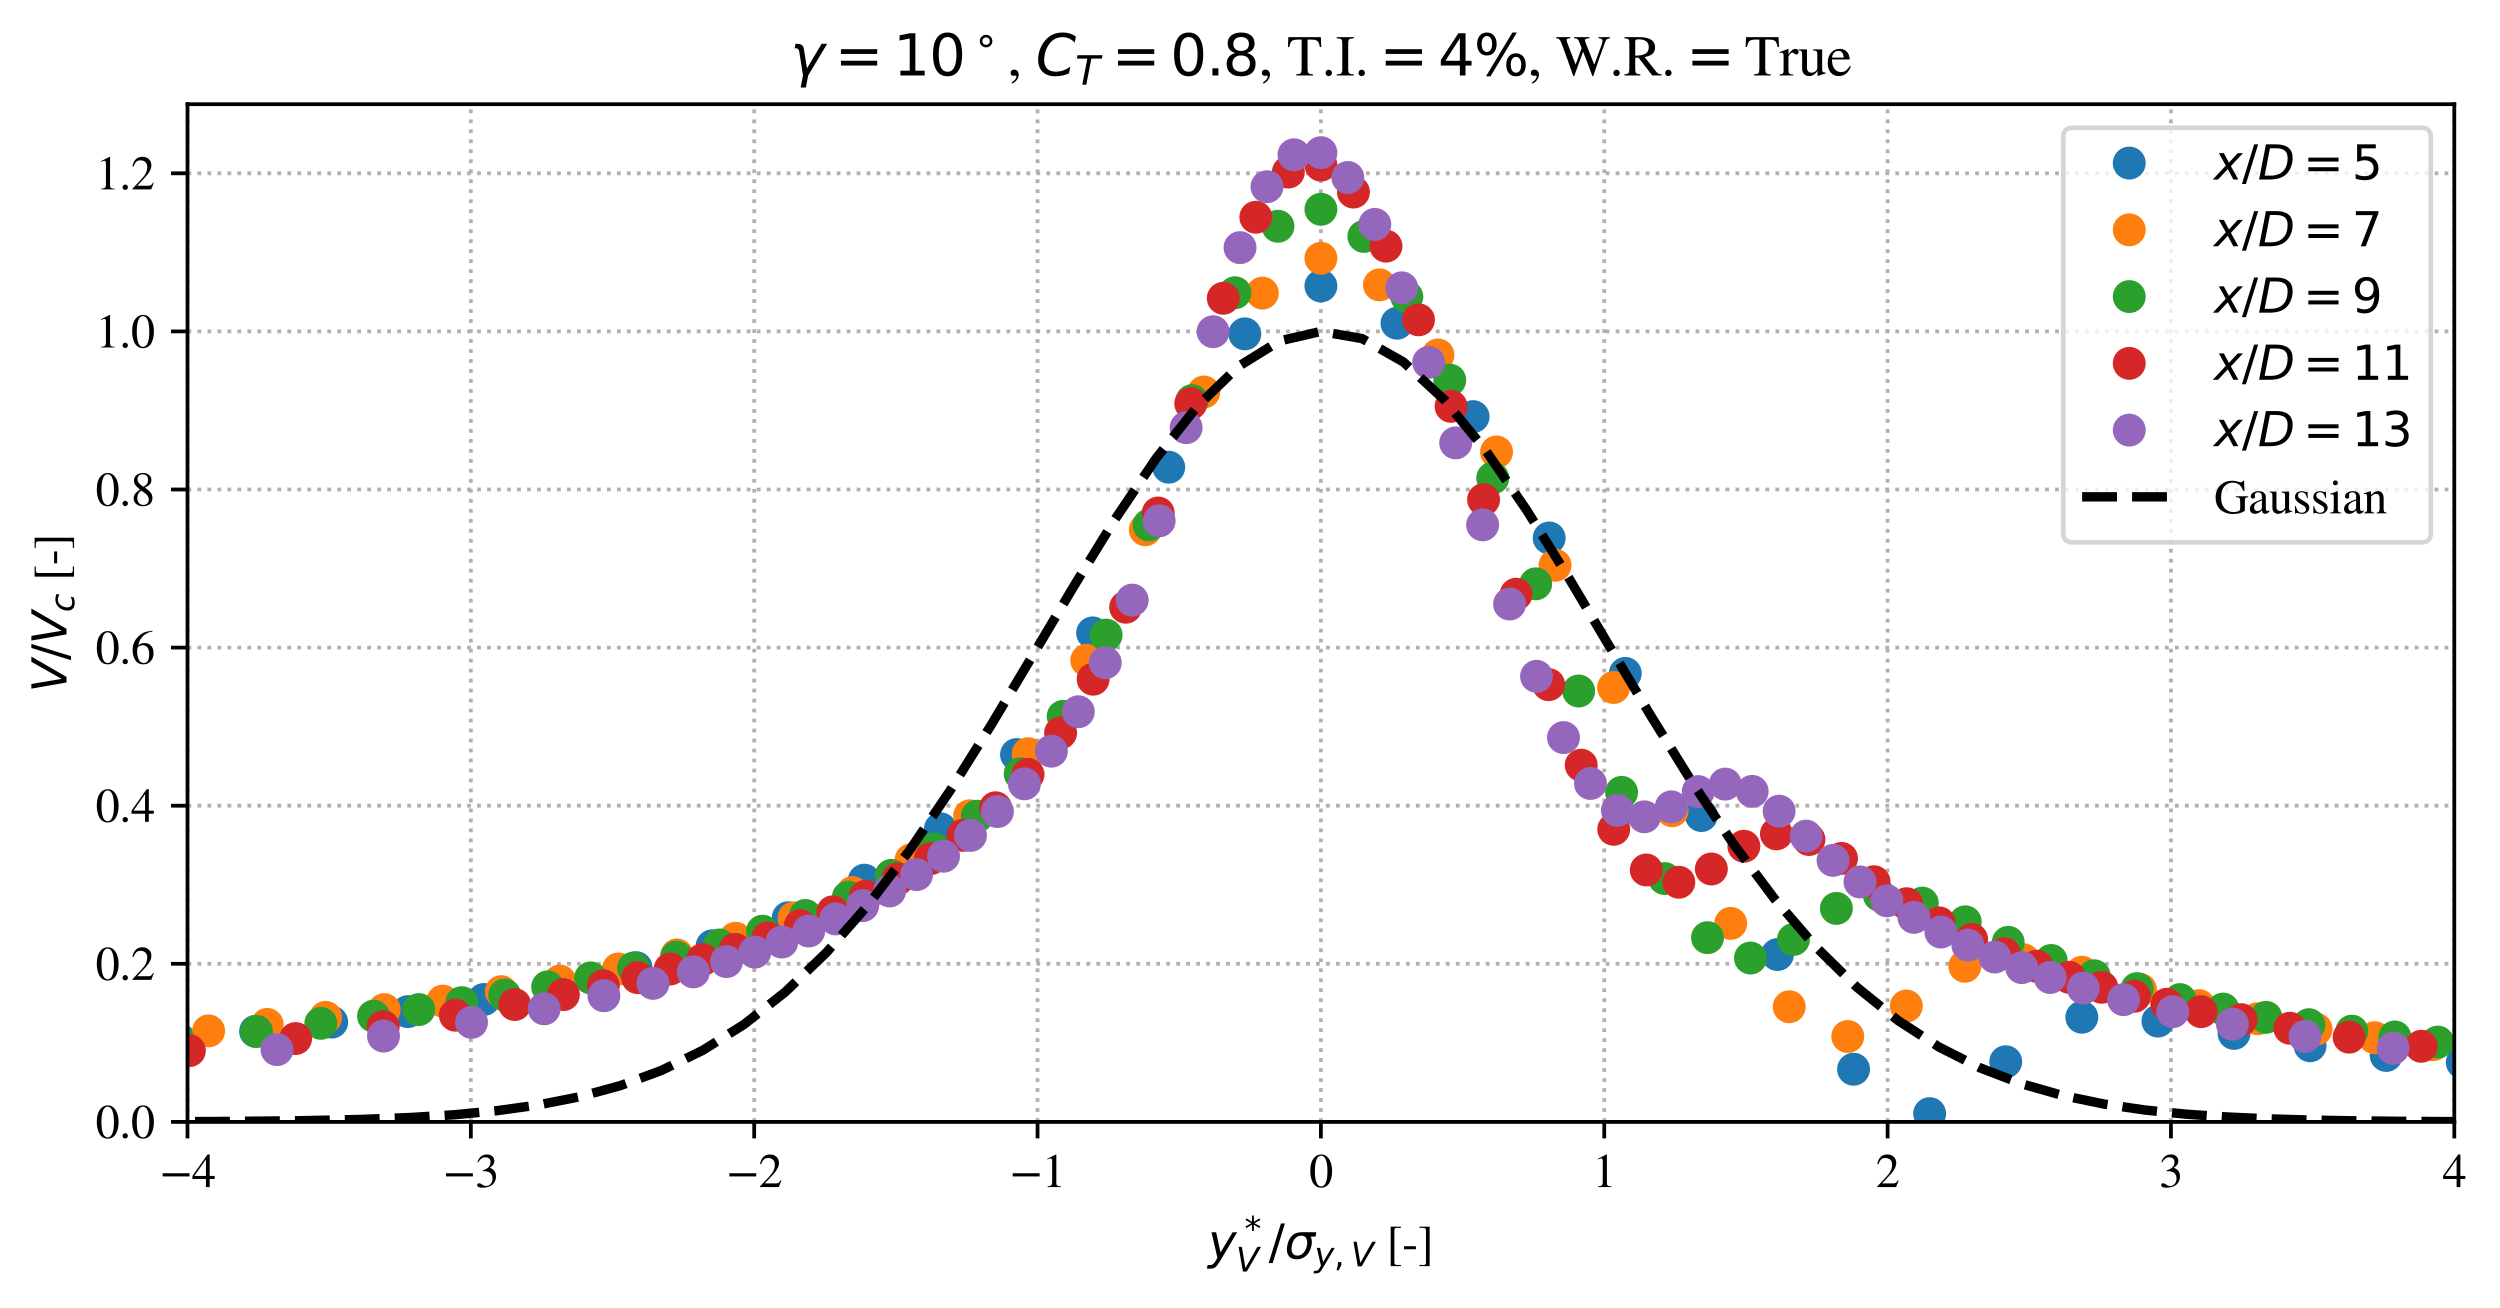 <?xml version="1.0" encoding="utf-8" standalone="no"?>
<!DOCTYPE svg PUBLIC "-//W3C//DTD SVG 1.1//EN"
  "http://www.w3.org/Graphics/SVG/1.1/DTD/svg11.dtd">
<svg xmlns:xlink="http://www.w3.org/1999/xlink" width="530.682pt" height="277.547pt" viewBox="0 0 530.682 277.547" xmlns="http://www.w3.org/2000/svg" version="1.1">
 <defs>
  <style type="text/css">*{stroke-linejoin: round; stroke-linecap: butt}</style>
 </defs>
 <g id="figure_1">
  <g id="patch_1">
   <path d="M 0 277.547 
L 530.682 277.547 
L 530.682 0 
L 0 0 
z
" style="fill: #ffffff"/>
  </g>
  <g id="axes_1">
   <g id="patch_2">
    <path d="M 39.8 238.147 
L 520.982 238.147 
L 520.982 22.116 
L 39.8 22.116 
z
" style="fill: #ffffff"/>
   </g>
   <g id="matplotlib.axis_1">
    <g id="xtick_1">
     <g id="line2d_1">
      <path d="M 39.8 238.147 
L 39.8 22.116 
" clip-path="url(#p8d4f3ed10d)" style="fill: none; stroke-dasharray: 0.8,1.32; stroke-dashoffset: 0; stroke: #b0b0b0; stroke-width: 0.8"/>
     </g>
     <g id="line2d_2">
      <defs>
       <path id="m62cdd60e07" d="M 0 0 
L 0 3.5 
" style="stroke: #000000; stroke-width: 0.8"/>
      </defs>
      <g>
       <use xlink:href="#m62cdd60e07" x="39.8" y="238.147" style="stroke: #000000; stroke-width: 0.8"/>
      </g>
     </g>
     <g id="text_1">
      <!-- −4 -->
      <g transform="translate(33.875 251.977)scale(0.1 -0.1)">
       <defs>
        <path id="STIXGeneral-Regular-2212" d="M 3974 1408 
L 410 1408 
L 410 1830 
L 3974 1830 
L 3974 1408 
z
" transform="scale(0.016)"/>
        <path id="STIXGeneral-Regular-34" d="M 3027 1069 
L 2368 1069 
L 2368 0 
L 1869 0 
L 1869 1069 
L 77 1069 
L 77 1478 
L 2086 4326 
L 2368 4326 
L 2368 1478 
L 3027 1478 
L 3027 1069 
z
M 1869 1478 
L 1869 3674 
L 333 1478 
L 1869 1478 
z
" transform="scale(0.016)"/>
       </defs>
       <use xlink:href="#STIXGeneral-Regular-2212"/>
       <use xlink:href="#STIXGeneral-Regular-34" x="68.5"/>
      </g>
     </g>
    </g>
    <g id="xtick_2">
     <g id="line2d_3">
      <path d="M 99.948 238.147 
L 99.948 22.116 
" clip-path="url(#p8d4f3ed10d)" style="fill: none; stroke-dasharray: 0.8,1.32; stroke-dashoffset: 0; stroke: #b0b0b0; stroke-width: 0.8"/>
     </g>
     <g id="line2d_4">
      <g>
       <use xlink:href="#m62cdd60e07" x="99.948" y="238.147" style="stroke: #000000; stroke-width: 0.8"/>
      </g>
     </g>
     <g id="text_2">
      <!-- −3 -->
      <g transform="translate(94.023 251.977)scale(0.1 -0.1)">
       <defs>
        <path id="STIXGeneral-Regular-33" d="M 390 3264 
L 288 3290 
Q 435 3770 748 4048 
Q 1062 4326 1542 4326 
Q 1990 4326 2265 4083 
Q 2541 3840 2541 3450 
Q 2541 2925 1946 2566 
Q 2298 2413 2477 2227 
Q 2758 1914 2758 1402 
Q 2758 890 2464 506 
Q 2246 211 1840 60 
Q 1434 -90 979 -90 
Q 262 -90 262 275 
Q 262 378 339 442 
Q 416 506 525 506 
Q 685 506 915 339 
Q 1197 141 1466 141 
Q 1818 141 2058 425 
Q 2298 710 2298 1120 
Q 2298 1856 1632 2048 
Q 1434 2112 979 2112 
L 979 2202 
Q 1338 2323 1517 2432 
Q 2035 2726 2035 3290 
Q 2035 3610 1852 3776 
Q 1670 3942 1344 3942 
Q 768 3942 390 3264 
z
" transform="scale(0.016)"/>
       </defs>
       <use xlink:href="#STIXGeneral-Regular-2212"/>
       <use xlink:href="#STIXGeneral-Regular-33" x="68.5"/>
      </g>
     </g>
    </g>
    <g id="xtick_3">
     <g id="line2d_5">
      <path d="M 160.095 238.147 
L 160.095 22.116 
" clip-path="url(#p8d4f3ed10d)" style="fill: none; stroke-dasharray: 0.8,1.32; stroke-dashoffset: 0; stroke: #b0b0b0; stroke-width: 0.8"/>
     </g>
     <g id="line2d_6">
      <g>
       <use xlink:href="#m62cdd60e07" x="160.095" y="238.147" style="stroke: #000000; stroke-width: 0.8"/>
      </g>
     </g>
     <g id="text_3">
      <!-- −2 -->
      <g transform="translate(154.171 251.977)scale(0.1 -0.1)">
       <defs>
        <path id="STIXGeneral-Regular-32" d="M 3034 877 
L 2688 0 
L 186 0 
L 186 77 
L 1325 1286 
Q 1773 1754 1965 2144 
Q 2157 2534 2157 2950 
Q 2157 3379 1920 3616 
Q 1683 3853 1267 3853 
Q 922 3853 720 3673 
Q 518 3494 326 3021 
L 192 3053 
Q 301 3648 630 3987 
Q 960 4326 1523 4326 
Q 2054 4326 2380 4006 
Q 2707 3686 2707 3200 
Q 2707 2477 1888 1613 
L 832 486 
L 2330 486 
Q 2541 486 2665 569 
Q 2790 653 2944 915 
L 3034 877 
z
" transform="scale(0.016)"/>
       </defs>
       <use xlink:href="#STIXGeneral-Regular-2212"/>
       <use xlink:href="#STIXGeneral-Regular-32" x="68.5"/>
      </g>
     </g>
    </g>
    <g id="xtick_4">
     <g id="line2d_7">
      <path d="M 220.243 238.147 
L 220.243 22.116 
" clip-path="url(#p8d4f3ed10d)" style="fill: none; stroke-dasharray: 0.8,1.32; stroke-dashoffset: 0; stroke: #b0b0b0; stroke-width: 0.8"/>
     </g>
     <g id="line2d_8">
      <g>
       <use xlink:href="#m62cdd60e07" x="220.243" y="238.147" style="stroke: #000000; stroke-width: 0.8"/>
      </g>
     </g>
     <g id="text_4">
      <!-- −1 -->
      <g transform="translate(214.318 251.977)scale(0.1 -0.1)">
       <defs>
        <path id="STIXGeneral-Regular-31" d="M 2522 0 
L 755 0 
L 755 96 
Q 1107 115 1235 227 
Q 1363 339 1363 608 
L 1363 3482 
Q 1363 3795 1171 3795 
Q 1082 3795 883 3718 
L 710 3654 
L 710 3744 
L 1856 4326 
L 1914 4307 
L 1914 486 
Q 1914 275 2042 185 
Q 2170 96 2522 96 
L 2522 0 
z
" transform="scale(0.016)"/>
       </defs>
       <use xlink:href="#STIXGeneral-Regular-2212"/>
       <use xlink:href="#STIXGeneral-Regular-31" x="68.5"/>
      </g>
     </g>
    </g>
    <g id="xtick_5">
     <g id="line2d_9">
      <path d="M 280.391 238.147 
L 280.391 22.116 
" clip-path="url(#p8d4f3ed10d)" style="fill: none; stroke-dasharray: 0.8,1.32; stroke-dashoffset: 0; stroke: #b0b0b0; stroke-width: 0.8"/>
     </g>
     <g id="line2d_10">
      <g>
       <use xlink:href="#m62cdd60e07" x="280.391" y="238.147" style="stroke: #000000; stroke-width: 0.8"/>
      </g>
     </g>
     <g id="text_5">
      <!-- 0 -->
      <g transform="translate(277.891 251.977)scale(0.1 -0.1)">
       <defs>
        <path id="STIXGeneral-Regular-30" d="M 3046 2112 
Q 3046 1683 2963 1302 
Q 2880 922 2717 602 
Q 2554 282 2266 96 
Q 1978 -90 1600 -90 
Q 1210 -90 915 108 
Q 621 307 461 640 
Q 301 973 227 1350 
Q 154 1728 154 2150 
Q 154 2746 301 3222 
Q 448 3699 790 4012 
Q 1133 4326 1626 4326 
Q 2253 4326 2649 3712 
Q 3046 3098 3046 2112 
z
M 2432 2080 
Q 2432 3091 2217 3625 
Q 2003 4160 1587 4160 
Q 1190 4160 979 3622 
Q 768 3085 768 2106 
Q 768 1120 979 598 
Q 1190 77 1600 77 
Q 2003 77 2217 598 
Q 2432 1120 2432 2080 
z
" transform="scale(0.016)"/>
       </defs>
       <use xlink:href="#STIXGeneral-Regular-30"/>
      </g>
     </g>
    </g>
    <g id="xtick_6">
     <g id="line2d_11">
      <path d="M 340.539 238.147 
L 340.539 22.116 
" clip-path="url(#p8d4f3ed10d)" style="fill: none; stroke-dasharray: 0.8,1.32; stroke-dashoffset: 0; stroke: #b0b0b0; stroke-width: 0.8"/>
     </g>
     <g id="line2d_12">
      <g>
       <use xlink:href="#m62cdd60e07" x="340.539" y="238.147" style="stroke: #000000; stroke-width: 0.8"/>
      </g>
     </g>
     <g id="text_6">
      <!-- 1 -->
      <g transform="translate(338.039 251.977)scale(0.1 -0.1)">
       <use xlink:href="#STIXGeneral-Regular-31"/>
      </g>
     </g>
    </g>
    <g id="xtick_7">
     <g id="line2d_13">
      <path d="M 400.687 238.147 
L 400.687 22.116 
" clip-path="url(#p8d4f3ed10d)" style="fill: none; stroke-dasharray: 0.8,1.32; stroke-dashoffset: 0; stroke: #b0b0b0; stroke-width: 0.8"/>
     </g>
     <g id="line2d_14">
      <g>
       <use xlink:href="#m62cdd60e07" x="400.687" y="238.147" style="stroke: #000000; stroke-width: 0.8"/>
      </g>
     </g>
     <g id="text_7">
      <!-- 2 -->
      <g transform="translate(398.187 251.977)scale(0.1 -0.1)">
       <use xlink:href="#STIXGeneral-Regular-32"/>
      </g>
     </g>
    </g>
    <g id="xtick_8">
     <g id="line2d_15">
      <path d="M 460.834 238.147 
L 460.834 22.116 
" clip-path="url(#p8d4f3ed10d)" style="fill: none; stroke-dasharray: 0.8,1.32; stroke-dashoffset: 0; stroke: #b0b0b0; stroke-width: 0.8"/>
     </g>
     <g id="line2d_16">
      <g>
       <use xlink:href="#m62cdd60e07" x="460.834" y="238.147" style="stroke: #000000; stroke-width: 0.8"/>
      </g>
     </g>
     <g id="text_8">
      <!-- 3 -->
      <g transform="translate(458.334 251.977)scale(0.1 -0.1)">
       <use xlink:href="#STIXGeneral-Regular-33"/>
      </g>
     </g>
    </g>
    <g id="xtick_9">
     <g id="line2d_17">
      <path d="M 520.982 238.147 
L 520.982 22.116 
" clip-path="url(#p8d4f3ed10d)" style="fill: none; stroke-dasharray: 0.8,1.32; stroke-dashoffset: 0; stroke: #b0b0b0; stroke-width: 0.8"/>
     </g>
     <g id="line2d_18">
      <g>
       <use xlink:href="#m62cdd60e07" x="520.982" y="238.147" style="stroke: #000000; stroke-width: 0.8"/>
      </g>
     </g>
     <g id="text_9">
      <!-- 4 -->
      <g transform="translate(518.482 251.977)scale(0.1 -0.1)">
       <use xlink:href="#STIXGeneral-Regular-34"/>
      </g>
     </g>
    </g>
    <g id="text_10">
     <!-- $y^*_V/\sigma_{y,V}$ [-] -->
     <g transform="translate(256.441 267.247)scale(0.1 -0.1)">
      <defs>
       <path id="DejaVuSans-Oblique-79" d="M 1588 -325 
Q 1188 -997 936 -1164 
Q 684 -1331 294 -1331 
L -159 -1331 
L -63 -850 
L 269 -850 
Q 509 -850 678 -719 
Q 847 -588 1056 -206 
L 1234 128 
L 459 3500 
L 1069 3500 
L 1650 819 
L 3256 3500 
L 3859 3500 
L 1588 -325 
z
" transform="scale(0.016)"/>
       <path id="DejaVuSans-2a" d="M 3009 3897 
L 1888 3291 
L 3009 2681 
L 2828 2375 
L 1778 3009 
L 1778 1831 
L 1422 1831 
L 1422 3009 
L 372 2375 
L 191 2681 
L 1313 3291 
L 191 3897 
L 372 4206 
L 1422 3572 
L 1422 4750 
L 1778 4750 
L 1778 3572 
L 2828 4206 
L 3009 3897 
z
" transform="scale(0.016)"/>
       <path id="DejaVuSans-Oblique-56" d="M 1319 0 
L 500 4666 
L 1119 4666 
L 1797 653 
L 4063 4666 
L 4750 4666 
L 2053 0 
L 1319 0 
z
" transform="scale(0.016)"/>
       <path id="DejaVuSans-2f" d="M 1625 4666 
L 2156 4666 
L 531 -594 
L 0 -594 
L 1625 4666 
z
" transform="scale(0.016)"/>
       <path id="DejaVuSans-Oblique-3c3" d="M 2219 3044 
Q 1744 3044 1422 2700 
Q 1081 2341 969 1747 
Q 844 1119 1044 756 
Q 1241 397 1706 397 
Q 2166 397 2503 759 
Q 2844 1122 2966 1747 
Q 3075 2319 2881 2700 
Q 2700 3044 2219 3044 
z
M 2309 3503 
L 4219 3500 
L 4106 2925 
L 3463 2925 
Q 3706 2438 3575 1747 
Q 3406 888 2884 400 
Q 2359 -91 1609 -91 
Q 856 -91 525 400 
Q 194 888 363 1747 
Q 528 2609 1050 3097 
Q 1484 3503 2309 3503 
z
" transform="scale(0.016)"/>
       <path id="DejaVuSans-2c" d="M 750 794 
L 1409 794 
L 1409 256 
L 897 -744 
L 494 -744 
L 750 256 
L 750 794 
z
" transform="scale(0.016)"/>
       <path id="STIXGeneral-Regular-20" transform="scale(0.016)"/>
       <path id="STIXGeneral-Regular-5b" d="M 1914 -998 
L 563 -998 
L 563 4237 
L 1914 4237 
L 1914 4077 
L 1382 4077 
Q 1216 4077 1133 4006 
Q 1050 3936 1050 3770 
L 1050 -493 
Q 1050 -838 1382 -838 
L 1914 -838 
L 1914 -998 
z
" transform="scale(0.016)"/>
       <path id="STIXGeneral-Regular-2d" d="M 1824 1242 
L 250 1242 
L 250 1645 
L 1824 1645 
L 1824 1242 
z
" transform="scale(0.016)"/>
       <path id="STIXGeneral-Regular-5d" d="M 1568 -998 
L 218 -998 
L 218 -838 
L 781 -838 
Q 947 -838 1014 -768 
Q 1082 -698 1082 -544 
L 1082 3731 
Q 1082 4077 755 4077 
L 218 4077 
L 218 4237 
L 1568 4237 
L 1568 -998 
z
" transform="scale(0.016)"/>
      </defs>
      <use xlink:href="#DejaVuSans-Oblique-79" transform="translate(0 0.766)"/>
      <use xlink:href="#DejaVuSans-2a" transform="translate(77.284 39.047)scale(0.7)"/>
      <use xlink:href="#DejaVuSans-Oblique-56" transform="translate(59.18 -26.578)scale(0.7)"/>
      <use xlink:href="#DejaVuSans-2f" transform="translate(128.656 0.766)"/>
      <use xlink:href="#DejaVuSans-Oblique-3c3" transform="translate(162.347 0.766)"/>
      <use xlink:href="#DejaVuSans-Oblique-79" transform="translate(225.726 -15.641)scale(0.7)"/>
      <use xlink:href="#DejaVuSans-2c" transform="translate(267.152 -15.641)scale(0.7)"/>
      <use xlink:href="#DejaVuSans-Oblique-56" transform="translate(303.04 -15.641)scale(0.7)"/>
      <use xlink:href="#STIXGeneral-Regular-20" transform="translate(353.66 0.766)"/>
      <use xlink:href="#STIXGeneral-Regular-5b" transform="translate(378.66 0.766)"/>
      <use xlink:href="#STIXGeneral-Regular-2d" transform="translate(411.96 0.766)"/>
      <use xlink:href="#STIXGeneral-Regular-5d" transform="translate(445.26 0.766)"/>
     </g>
    </g>
   </g>
   <g id="matplotlib.axis_2">
    <g id="ytick_1">
     <g id="line2d_19">
      <path d="M 39.8 238.147 
L 520.982 238.147 
" clip-path="url(#p8d4f3ed10d)" style="fill: none; stroke-dasharray: 0.8,1.32; stroke-dashoffset: 0; stroke: #b0b0b0; stroke-width: 0.8"/>
     </g>
     <g id="line2d_20">
      <defs>
       <path id="mdaf98493da" d="M 0 0 
L -3.5 0 
" style="stroke: #000000; stroke-width: 0.8"/>
      </defs>
      <g>
       <use xlink:href="#mdaf98493da" x="39.8" y="238.147" style="stroke: #000000; stroke-width: 0.8"/>
      </g>
     </g>
     <g id="text_11">
      <!-- 0.0 -->
      <g transform="translate(20.3 241.562)scale(0.1 -0.1)">
       <defs>
        <path id="STIXGeneral-Regular-2e" d="M 1158 275 
Q 1158 134 1052 32 
Q 947 -70 800 -70 
Q 653 -70 550 32 
Q 448 134 448 281 
Q 448 429 553 534 
Q 659 640 806 640 
Q 947 640 1052 531 
Q 1158 422 1158 275 
z
" transform="scale(0.016)"/>
       </defs>
       <use xlink:href="#STIXGeneral-Regular-30"/>
       <use xlink:href="#STIXGeneral-Regular-2e" x="50"/>
       <use xlink:href="#STIXGeneral-Regular-30" x="75"/>
      </g>
     </g>
    </g>
    <g id="ytick_2">
     <g id="line2d_21">
      <path d="M 39.8 204.587 
L 520.982 204.587 
" clip-path="url(#p8d4f3ed10d)" style="fill: none; stroke-dasharray: 0.8,1.32; stroke-dashoffset: 0; stroke: #b0b0b0; stroke-width: 0.8"/>
     </g>
     <g id="line2d_22">
      <g>
       <use xlink:href="#mdaf98493da" x="39.8" y="204.587" style="stroke: #000000; stroke-width: 0.8"/>
      </g>
     </g>
     <g id="text_12">
      <!-- 0.2 -->
      <g transform="translate(20.3 208.001)scale(0.1 -0.1)">
       <use xlink:href="#STIXGeneral-Regular-30"/>
       <use xlink:href="#STIXGeneral-Regular-2e" x="50"/>
       <use xlink:href="#STIXGeneral-Regular-32" x="75"/>
      </g>
     </g>
    </g>
    <g id="ytick_3">
     <g id="line2d_23">
      <path d="M 39.8 171.026 
L 520.982 171.026 
" clip-path="url(#p8d4f3ed10d)" style="fill: none; stroke-dasharray: 0.8,1.32; stroke-dashoffset: 0; stroke: #b0b0b0; stroke-width: 0.8"/>
     </g>
     <g id="line2d_24">
      <g>
       <use xlink:href="#mdaf98493da" x="39.8" y="171.026" style="stroke: #000000; stroke-width: 0.8"/>
      </g>
     </g>
     <g id="text_13">
      <!-- 0.4 -->
      <g transform="translate(20.3 174.441)scale(0.1 -0.1)">
       <use xlink:href="#STIXGeneral-Regular-30"/>
       <use xlink:href="#STIXGeneral-Regular-2e" x="50"/>
       <use xlink:href="#STIXGeneral-Regular-34" x="75"/>
      </g>
     </g>
    </g>
    <g id="ytick_4">
     <g id="line2d_25">
      <path d="M 39.8 137.466 
L 520.982 137.466 
" clip-path="url(#p8d4f3ed10d)" style="fill: none; stroke-dasharray: 0.8,1.32; stroke-dashoffset: 0; stroke: #b0b0b0; stroke-width: 0.8"/>
     </g>
     <g id="line2d_26">
      <g>
       <use xlink:href="#mdaf98493da" x="39.8" y="137.466" style="stroke: #000000; stroke-width: 0.8"/>
      </g>
     </g>
     <g id="text_14">
      <!-- 0.6 -->
      <g transform="translate(20.3 140.881)scale(0.1 -0.1)">
       <defs>
        <path id="STIXGeneral-Regular-36" d="M 2854 4378 
L 2867 4275 
Q 2112 4154 1606 3664 
Q 1101 3174 973 2451 
Q 1344 2739 1786 2739 
Q 2349 2739 2672 2380 
Q 2995 2022 2995 1402 
Q 2995 774 2669 378 
Q 2291 -90 1651 -90 
Q 870 -90 518 557 
Q 218 1107 218 1786 
Q 218 2835 915 3552 
Q 1312 3962 1731 4131 
Q 2150 4301 2854 4378 
z
M 2419 1203 
Q 2419 2445 1555 2445 
Q 1235 2445 1024 2275 
Q 813 2106 813 1702 
Q 813 954 1046 522 
Q 1280 90 1722 90 
Q 2061 90 2240 394 
Q 2419 698 2419 1203 
z
" transform="scale(0.016)"/>
       </defs>
       <use xlink:href="#STIXGeneral-Regular-30"/>
       <use xlink:href="#STIXGeneral-Regular-2e" x="50"/>
       <use xlink:href="#STIXGeneral-Regular-36" x="75"/>
      </g>
     </g>
    </g>
    <g id="ytick_5">
     <g id="line2d_27">
      <path d="M 39.8 103.906 
L 520.982 103.906 
" clip-path="url(#p8d4f3ed10d)" style="fill: none; stroke-dasharray: 0.8,1.32; stroke-dashoffset: 0; stroke: #b0b0b0; stroke-width: 0.8"/>
     </g>
     <g id="line2d_28">
      <g>
       <use xlink:href="#mdaf98493da" x="39.8" y="103.906" style="stroke: #000000; stroke-width: 0.8"/>
      </g>
     </g>
     <g id="text_15">
      <!-- 0.8 -->
      <g transform="translate(20.3 107.321)scale(0.1 -0.1)">
       <defs>
        <path id="STIXGeneral-Regular-38" d="M 2848 992 
Q 2848 499 2505 204 
Q 2163 -90 1587 -90 
Q 1050 -90 704 204 
Q 358 499 358 954 
Q 358 1293 524 1533 
Q 691 1773 1190 2125 
Q 710 2522 553 2765 
Q 397 3008 397 3328 
Q 397 3782 745 4054 
Q 1094 4326 1638 4326 
Q 2106 4326 2410 4060 
Q 2714 3795 2714 3411 
Q 2714 3059 2531 2848 
Q 2349 2637 1856 2374 
Q 2432 1990 2640 1689 
Q 2848 1389 2848 992 
z
M 2272 3411 
Q 2272 3744 2086 3945 
Q 1901 4147 1574 4147 
Q 1248 4147 1059 3977 
Q 870 3808 870 3513 
Q 870 3219 1059 2979 
Q 1248 2739 1670 2490 
Q 1997 2682 2134 2896 
Q 2272 3110 2272 3411 
z
M 1734 1741 
L 1357 1997 
Q 1075 1766 960 1545 
Q 845 1325 845 1011 
Q 845 576 1065 333 
Q 1286 90 1658 90 
Q 1971 90 2166 285 
Q 2362 480 2362 794 
Q 2362 1082 2214 1299 
Q 2067 1517 1734 1741 
z
" transform="scale(0.016)"/>
       </defs>
       <use xlink:href="#STIXGeneral-Regular-30"/>
       <use xlink:href="#STIXGeneral-Regular-2e" x="50"/>
       <use xlink:href="#STIXGeneral-Regular-38" x="75"/>
      </g>
     </g>
    </g>
    <g id="ytick_6">
     <g id="line2d_29">
      <path d="M 39.8 70.346 
L 520.982 70.346 
" clip-path="url(#p8d4f3ed10d)" style="fill: none; stroke-dasharray: 0.8,1.32; stroke-dashoffset: 0; stroke: #b0b0b0; stroke-width: 0.8"/>
     </g>
     <g id="line2d_30">
      <g>
       <use xlink:href="#mdaf98493da" x="39.8" y="70.346" style="stroke: #000000; stroke-width: 0.8"/>
      </g>
     </g>
     <g id="text_16">
      <!-- 1.0 -->
      <g transform="translate(20.3 73.761)scale(0.1 -0.1)">
       <use xlink:href="#STIXGeneral-Regular-31"/>
       <use xlink:href="#STIXGeneral-Regular-2e" x="50"/>
       <use xlink:href="#STIXGeneral-Regular-30" x="75"/>
      </g>
     </g>
    </g>
    <g id="ytick_7">
     <g id="line2d_31">
      <path d="M 39.8 36.786 
L 520.982 36.786 
" clip-path="url(#p8d4f3ed10d)" style="fill: none; stroke-dasharray: 0.8,1.32; stroke-dashoffset: 0; stroke: #b0b0b0; stroke-width: 0.8"/>
     </g>
     <g id="line2d_32">
      <g>
       <use xlink:href="#mdaf98493da" x="39.8" y="36.786" style="stroke: #000000; stroke-width: 0.8"/>
      </g>
     </g>
     <g id="text_17">
      <!-- 1.2 -->
      <g transform="translate(20.3 40.201)scale(0.1 -0.1)">
       <use xlink:href="#STIXGeneral-Regular-31"/>
       <use xlink:href="#STIXGeneral-Regular-2e" x="50"/>
       <use xlink:href="#STIXGeneral-Regular-32" x="75"/>
      </g>
     </g>
    </g>
    <g id="text_18">
     <!-- $V/V_c$ [-] -->
     <g transform="translate(14.13 146.981)rotate(-90)scale(0.1 -0.1)">
      <defs>
       <path id="DejaVuSans-Oblique-63" d="M 3431 3366 
L 3316 2797 
Q 3109 2947 2876 3022 
Q 2644 3097 2394 3097 
Q 2119 3097 1870 3000 
Q 1622 2903 1453 2725 
Q 1184 2453 1037 2087 
Q 891 1722 891 1331 
Q 891 859 1127 628 
Q 1363 397 1844 397 
Q 2081 397 2348 469 
Q 2616 541 2906 684 
L 2797 116 
Q 2547 13 2283 -39 
Q 2019 -91 1741 -91 
Q 1044 -91 669 257 
Q 294 606 294 1253 
Q 294 1797 489 2255 
Q 684 2713 1069 3078 
Q 1331 3328 1684 3456 
Q 2038 3584 2456 3584 
Q 2700 3584 2940 3529 
Q 3181 3475 3431 3366 
z
" transform="scale(0.016)"/>
      </defs>
      <use xlink:href="#DejaVuSans-Oblique-56" transform="translate(0 0.094)"/>
      <use xlink:href="#DejaVuSans-2f" transform="translate(68.408 0.094)"/>
      <use xlink:href="#DejaVuSans-Oblique-56" transform="translate(102.1 0.094)"/>
      <use xlink:href="#DejaVuSans-Oblique-63" transform="translate(170.508 -16.312)scale(0.7)"/>
      <use xlink:href="#STIXGeneral-Regular-20" transform="translate(211.729 0.094)"/>
      <use xlink:href="#STIXGeneral-Regular-5b" transform="translate(236.728 0.094)"/>
      <use xlink:href="#STIXGeneral-Regular-2d" transform="translate(270.028 0.094)"/>
      <use xlink:href="#STIXGeneral-Regular-5d" transform="translate(303.328 0.094)"/>
     </g>
    </g>
   </g>
   <g id="line2d_33">
    <defs>
     <path id="m16b2f78373" d="M 0 3 
C 0.796 3 1.559 2.684 2.121 2.121 
C 2.684 1.559 3 0.796 3 0 
C 3 -0.796 2.684 -1.559 2.121 -2.121 
C 1.559 -2.684 0.796 -3 0 -3 
C -0.796 -3 -1.559 -2.684 -2.121 -2.121 
C -2.684 -1.559 -3 -0.796 -3 0 
C -3 0.796 -2.684 1.559 -2.121 2.121 
C -1.559 2.684 -0.796 3 0 3 
z
" style="stroke: #1f77b4"/>
    </defs>
    <g clip-path="url(#p8d4f3ed10d)">
     <use xlink:href="#m16b2f78373" x="-1" y="224.159" style="fill: #1f77b4; stroke: #1f77b4"/>
     <use xlink:href="#m16b2f78373" x="5.799" y="223.62" style="fill: #1f77b4; stroke: #1f77b4"/>
     <use xlink:href="#m16b2f78373" x="21.952" y="222.211" style="fill: #1f77b4; stroke: #1f77b4"/>
     <use xlink:href="#m16b2f78373" x="38.104" y="220.652" style="fill: #1f77b4; stroke: #1f77b4"/>
     <use xlink:href="#m16b2f78373" x="54.257" y="218.916" style="fill: #1f77b4; stroke: #1f77b4"/>
     <use xlink:href="#m16b2f78373" x="70.409" y="216.963" style="fill: #1f77b4; stroke: #1f77b4"/>
     <use xlink:href="#m16b2f78373" x="86.562" y="214.739" style="fill: #1f77b4; stroke: #1f77b4"/>
     <use xlink:href="#m16b2f78373" x="102.714" y="212.162" style="fill: #1f77b4; stroke: #1f77b4"/>
     <use xlink:href="#m16b2f78373" x="118.867" y="209.11" style="fill: #1f77b4; stroke: #1f77b4"/>
     <use xlink:href="#m16b2f78373" x="135.019" y="205.407" style="fill: #1f77b4; stroke: #1f77b4"/>
     <use xlink:href="#m16b2f78373" x="151.171" y="200.771" style="fill: #1f77b4; stroke: #1f77b4"/>
     <use xlink:href="#m16b2f78373" x="167.324" y="194.804" style="fill: #1f77b4; stroke: #1f77b4"/>
     <use xlink:href="#m16b2f78373" x="183.476" y="186.836" style="fill: #1f77b4; stroke: #1f77b4"/>
     <use xlink:href="#m16b2f78373" x="199.629" y="175.923" style="fill: #1f77b4; stroke: #1f77b4"/>
     <use xlink:href="#m16b2f78373" x="215.781" y="160.169" style="fill: #1f77b4; stroke: #1f77b4"/>
     <use xlink:href="#m16b2f78373" x="231.934" y="134.347" style="fill: #1f77b4; stroke: #1f77b4"/>
     <use xlink:href="#m16b2f78373" x="248.086" y="99.173" style="fill: #1f77b4; stroke: #1f77b4"/>
     <use xlink:href="#m16b2f78373" x="264.239" y="70.869" style="fill: #1f77b4; stroke: #1f77b4"/>
     <use xlink:href="#m16b2f78373" x="280.391" y="60.701" style="fill: #1f77b4; stroke: #1f77b4"/>
     <use xlink:href="#m16b2f78373" x="296.543" y="68.611" style="fill: #1f77b4; stroke: #1f77b4"/>
     <use xlink:href="#m16b2f78373" x="312.696" y="88.44" style="fill: #1f77b4; stroke: #1f77b4"/>
     <use xlink:href="#m16b2f78373" x="328.848" y="114.201" style="fill: #1f77b4; stroke: #1f77b4"/>
     <use xlink:href="#m16b2f78373" x="345.001" y="142.948" style="fill: #1f77b4; stroke: #1f77b4"/>
     <use xlink:href="#m16b2f78373" x="361.153" y="173.12" style="fill: #1f77b4; stroke: #1f77b4"/>
     <use xlink:href="#m16b2f78373" x="377.306" y="202.62" style="fill: #1f77b4; stroke: #1f77b4"/>
     <use xlink:href="#m16b2f78373" x="393.458" y="226.966" style="fill: #1f77b4; stroke: #1f77b4"/>
     <use xlink:href="#m16b2f78373" x="409.611" y="236.397" style="fill: #1f77b4; stroke: #1f77b4"/>
     <use xlink:href="#m16b2f78373" x="425.763" y="225.376" style="fill: #1f77b4; stroke: #1f77b4"/>
     <use xlink:href="#m16b2f78373" x="441.915" y="215.927" style="fill: #1f77b4; stroke: #1f77b4"/>
     <use xlink:href="#m16b2f78373" x="458.068" y="216.747" style="fill: #1f77b4; stroke: #1f77b4"/>
     <use xlink:href="#m16b2f78373" x="474.22" y="219.365" style="fill: #1f77b4; stroke: #1f77b4"/>
     <use xlink:href="#m16b2f78373" x="490.373" y="221.987" style="fill: #1f77b4; stroke: #1f77b4"/>
     <use xlink:href="#m16b2f78373" x="506.525" y="224.044" style="fill: #1f77b4; stroke: #1f77b4"/>
     <use xlink:href="#m16b2f78373" x="522.678" y="225.528" style="fill: #1f77b4; stroke: #1f77b4"/>
     <use xlink:href="#m16b2f78373" x="538.83" y="226.59" style="fill: #1f77b4; stroke: #1f77b4"/>
     <use xlink:href="#m16b2f78373" x="554.983" y="227.364" style="fill: #1f77b4; stroke: #1f77b4"/>
     <use xlink:href="#m16b2f78373" x="571.135" y="227.943" style="fill: #1f77b4; stroke: #1f77b4"/>
     <use xlink:href="#m16b2f78373" x="587.288" y="228.388" style="fill: #1f77b4; stroke: #1f77b4"/>
     <use xlink:href="#m16b2f78373" x="603.44" y="228.739" style="fill: #1f77b4; stroke: #1f77b4"/>
     <use xlink:href="#m16b2f78373" x="619.592" y="229.023" style="fill: #1f77b4; stroke: #1f77b4"/>
     <use xlink:href="#m16b2f78373" x="635.745" y="229.26" style="fill: #1f77b4; stroke: #1f77b4"/>
     <use xlink:href="#m16b2f78373" x="651.897" y="229.46" style="fill: #1f77b4; stroke: #1f77b4"/>
     <use xlink:href="#m16b2f78373" x="668.05" y="229.637" style="fill: #1f77b4; stroke: #1f77b4"/>
     <use xlink:href="#m16b2f78373" x="684.202" y="229.791" style="fill: #1f77b4; stroke: #1f77b4"/>
     <use xlink:href="#m16b2f78373" x="700.355" y="229.94" style="fill: #1f77b4; stroke: #1f77b4"/>
     <use xlink:href="#m16b2f78373" x="717.367" y="230.08" style="fill: #1f77b4; stroke: #1f77b4"/>
     <use xlink:href="#m16b2f78373" x="737.2" y="230.22" style="fill: #1f77b4; stroke: #1f77b4"/>
     <use xlink:href="#m16b2f78373" x="761.376" y="230.396" style="fill: #1f77b4; stroke: #1f77b4"/>
     <use xlink:href="#m16b2f78373" x="790.818" y="230.593" style="fill: #1f77b4; stroke: #1f77b4"/>
     <use xlink:href="#m16b2f78373" x="826.631" y="230.837" style="fill: #1f77b4; stroke: #1f77b4"/>
     <use xlink:href="#m16b2f78373" x="870.131" y="231.125" style="fill: #1f77b4; stroke: #1f77b4"/>
     <use xlink:href="#m16b2f78373" x="922.88" y="231.482" style="fill: #1f77b4; stroke: #1f77b4"/>
     <use xlink:href="#m16b2f78373" x="986.711" y="231.91" style="fill: #1f77b4; stroke: #1f77b4"/>
     <use xlink:href="#m16b2f78373" x="1063.757" y="232.421" style="fill: #1f77b4; stroke: #1f77b4"/>
     <use xlink:href="#m16b2f78373" x="1156.472" y="233.003" style="fill: #1f77b4; stroke: #1f77b4"/>
     <use xlink:href="#m16b2f78373" x="1267.638" y="233.638" style="fill: #1f77b4; stroke: #1f77b4"/>
     <use xlink:href="#m16b2f78373" x="1400.346" y="234.293" style="fill: #1f77b4; stroke: #1f77b4"/>
     <use xlink:href="#m16b2f78373" x="1557.946" y="234.932" style="fill: #1f77b4; stroke: #1f77b4"/>
     <use xlink:href="#m16b2f78373" x="1743.954" y="235.523" style="fill: #1f77b4; stroke: #1f77b4"/>
     <use xlink:href="#m16b2f78373" x="1961.899" y="236.043" style="fill: #1f77b4; stroke: #1f77b4"/>
     <use xlink:href="#m16b2f78373" x="2215.098" y="236.483" style="fill: #1f77b4; stroke: #1f77b4"/>
     <use xlink:href="#m16b2f78373" x="2506.359" y="236.843" style="fill: #1f77b4; stroke: #1f77b4"/>
     <use xlink:href="#m16b2f78373" x="2837.626" y="237.13" style="fill: #1f77b4; stroke: #1f77b4"/>
    </g>
   </g>
   <g id="line2d_34">
    <defs>
     <path id="mad86e87dee" d="M 0 3 
C 0.796 3 1.559 2.684 2.121 2.121 
C 2.684 1.559 3 0.796 3 0 
C 3 -0.796 2.684 -1.559 2.121 -2.121 
C 1.559 -2.684 0.796 -3 0 -3 
C -0.796 -3 -1.559 -2.684 -2.121 -2.121 
C -2.684 -1.559 -3 -0.796 -3 0 
C -3 0.796 -2.684 1.559 -2.121 2.121 
C -1.559 2.684 -0.796 3 0 3 
z
" style="stroke: #ff7f0e"/>
    </defs>
    <g clip-path="url(#p8d4f3ed10d)">
     <use xlink:href="#mad86e87dee" x="-1" y="222.985" style="fill: #ff7f0e; stroke: #ff7f0e"/>
     <use xlink:href="#mad86e87dee" x="6.342" y="222.396" style="fill: #ff7f0e; stroke: #ff7f0e"/>
     <use xlink:href="#mad86e87dee" x="19.43" y="221.283" style="fill: #ff7f0e; stroke: #ff7f0e"/>
     <use xlink:href="#mad86e87dee" x="31.856" y="220.111" style="fill: #ff7f0e; stroke: #ff7f0e"/>
     <use xlink:href="#mad86e87dee" x="44.283" y="218.833" style="fill: #ff7f0e; stroke: #ff7f0e"/>
     <use xlink:href="#mad86e87dee" x="56.71" y="217.455" style="fill: #ff7f0e; stroke: #ff7f0e"/>
     <use xlink:href="#mad86e87dee" x="69.136" y="215.955" style="fill: #ff7f0e; stroke: #ff7f0e"/>
     <use xlink:href="#mad86e87dee" x="81.563" y="214.316" style="fill: #ff7f0e; stroke: #ff7f0e"/>
     <use xlink:href="#mad86e87dee" x="93.99" y="212.511" style="fill: #ff7f0e; stroke: #ff7f0e"/>
     <use xlink:href="#mad86e87dee" x="106.417" y="210.506" style="fill: #ff7f0e; stroke: #ff7f0e"/>
     <use xlink:href="#mad86e87dee" x="118.843" y="208.253" style="fill: #ff7f0e; stroke: #ff7f0e"/>
     <use xlink:href="#mad86e87dee" x="131.27" y="205.684" style="fill: #ff7f0e; stroke: #ff7f0e"/>
     <use xlink:href="#mad86e87dee" x="143.697" y="202.702" style="fill: #ff7f0e; stroke: #ff7f0e"/>
     <use xlink:href="#mad86e87dee" x="156.124" y="199.162" style="fill: #ff7f0e; stroke: #ff7f0e"/>
     <use xlink:href="#mad86e87dee" x="168.55" y="194.855" style="fill: #ff7f0e; stroke: #ff7f0e"/>
     <use xlink:href="#mad86e87dee" x="180.977" y="189.467" style="fill: #ff7f0e; stroke: #ff7f0e"/>
     <use xlink:href="#mad86e87dee" x="193.404" y="182.507" style="fill: #ff7f0e; stroke: #ff7f0e"/>
     <use xlink:href="#mad86e87dee" x="205.831" y="173.175" style="fill: #ff7f0e; stroke: #ff7f0e"/>
     <use xlink:href="#mad86e87dee" x="218.257" y="159.996" style="fill: #ff7f0e; stroke: #ff7f0e"/>
     <use xlink:href="#mad86e87dee" x="230.684" y="140.167" style="fill: #ff7f0e; stroke: #ff7f0e"/>
     <use xlink:href="#mad86e87dee" x="243.111" y="112.444" style="fill: #ff7f0e; stroke: #ff7f0e"/>
     <use xlink:href="#mad86e87dee" x="255.538" y="83.217" style="fill: #ff7f0e; stroke: #ff7f0e"/>
     <use xlink:href="#mad86e87dee" x="267.964" y="62.222" style="fill: #ff7f0e; stroke: #ff7f0e"/>
     <use xlink:href="#mad86e87dee" x="280.391" y="54.822" style="fill: #ff7f0e; stroke: #ff7f0e"/>
     <use xlink:href="#mad86e87dee" x="292.818" y="60.47" style="fill: #ff7f0e; stroke: #ff7f0e"/>
     <use xlink:href="#mad86e87dee" x="305.244" y="75.355" style="fill: #ff7f0e; stroke: #ff7f0e"/>
     <use xlink:href="#mad86e87dee" x="317.671" y="95.943" style="fill: #ff7f0e; stroke: #ff7f0e"/>
     <use xlink:href="#mad86e87dee" x="330.098" y="119.996" style="fill: #ff7f0e; stroke: #ff7f0e"/>
     <use xlink:href="#mad86e87dee" x="342.525" y="145.938" style="fill: #ff7f0e; stroke: #ff7f0e"/>
     <use xlink:href="#mad86e87dee" x="354.951" y="172.104" style="fill: #ff7f0e; stroke: #ff7f0e"/>
     <use xlink:href="#mad86e87dee" x="367.378" y="196.013" style="fill: #ff7f0e; stroke: #ff7f0e"/>
     <use xlink:href="#mad86e87dee" x="379.805" y="213.705" style="fill: #ff7f0e; stroke: #ff7f0e"/>
     <use xlink:href="#mad86e87dee" x="392.232" y="220.02" style="fill: #ff7f0e; stroke: #ff7f0e"/>
     <use xlink:href="#mad86e87dee" x="404.658" y="213.55" style="fill: #ff7f0e; stroke: #ff7f0e"/>
     <use xlink:href="#mad86e87dee" x="417.085" y="205.112" style="fill: #ff7f0e; stroke: #ff7f0e"/>
     <use xlink:href="#mad86e87dee" x="429.512" y="203.715" style="fill: #ff7f0e; stroke: #ff7f0e"/>
     <use xlink:href="#mad86e87dee" x="441.939" y="206.378" style="fill: #ff7f0e; stroke: #ff7f0e"/>
     <use xlink:href="#mad86e87dee" x="454.365" y="210.062" style="fill: #ff7f0e; stroke: #ff7f0e"/>
     <use xlink:href="#mad86e87dee" x="466.792" y="213.47" style="fill: #ff7f0e; stroke: #ff7f0e"/>
     <use xlink:href="#mad86e87dee" x="479.219" y="216.251" style="fill: #ff7f0e; stroke: #ff7f0e"/>
     <use xlink:href="#mad86e87dee" x="491.646" y="218.476" style="fill: #ff7f0e; stroke: #ff7f0e"/>
     <use xlink:href="#mad86e87dee" x="504.072" y="220.276" style="fill: #ff7f0e; stroke: #ff7f0e"/>
     <use xlink:href="#mad86e87dee" x="516.499" y="221.758" style="fill: #ff7f0e; stroke: #ff7f0e"/>
     <use xlink:href="#mad86e87dee" x="528.926" y="223" style="fill: #ff7f0e; stroke: #ff7f0e"/>
     <use xlink:href="#mad86e87dee" x="541.352" y="224.054" style="fill: #ff7f0e; stroke: #ff7f0e"/>
     <use xlink:href="#mad86e87dee" x="553.779" y="224.96" style="fill: #ff7f0e; stroke: #ff7f0e"/>
     <use xlink:href="#mad86e87dee" x="566.206" y="225.744" style="fill: #ff7f0e; stroke: #ff7f0e"/>
     <use xlink:href="#mad86e87dee" x="578.633" y="226.427" style="fill: #ff7f0e; stroke: #ff7f0e"/>
     <use xlink:href="#mad86e87dee" x="591.059" y="227.029" style="fill: #ff7f0e; stroke: #ff7f0e"/>
     <use xlink:href="#mad86e87dee" x="603.486" y="227.553" style="fill: #ff7f0e; stroke: #ff7f0e"/>
     <use xlink:href="#mad86e87dee" x="616.574" y="228.035" style="fill: #ff7f0e; stroke: #ff7f0e"/>
     <use xlink:href="#mad86e87dee" x="631.833" y="228.535" style="fill: #ff7f0e; stroke: #ff7f0e"/>
     <use xlink:href="#mad86e87dee" x="650.432" y="229.06" style="fill: #ff7f0e; stroke: #ff7f0e"/>
     <use xlink:href="#mad86e87dee" x="673.083" y="229.59" style="fill: #ff7f0e; stroke: #ff7f0e"/>
     <use xlink:href="#mad86e87dee" x="700.635" y="230.121" style="fill: #ff7f0e; stroke: #ff7f0e"/>
     <use xlink:href="#mad86e87dee" x="734.102" y="230.632" style="fill: #ff7f0e; stroke: #ff7f0e"/>
     <use xlink:href="#mad86e87dee" x="774.684" y="231.124" style="fill: #ff7f0e; stroke: #ff7f0e"/>
     <use xlink:href="#mad86e87dee" x="823.792" y="231.593" style="fill: #ff7f0e; stroke: #ff7f0e"/>
     <use xlink:href="#mad86e87dee" x="883.066" y="232.059" style="fill: #ff7f0e; stroke: #ff7f0e"/>
     <use xlink:href="#mad86e87dee" x="954.396" y="232.536" style="fill: #ff7f0e; stroke: #ff7f0e"/>
     <use xlink:href="#mad86e87dee" x="1039.92" y="233.046" style="fill: #ff7f0e; stroke: #ff7f0e"/>
     <use xlink:href="#mad86e87dee" x="1142.018" y="233.593" style="fill: #ff7f0e; stroke: #ff7f0e"/>
     <use xlink:href="#mad86e87dee" x="1263.266" y="234.171" style="fill: #ff7f0e; stroke: #ff7f0e"/>
     <use xlink:href="#mad86e87dee" x="1406.37" y="234.754" style="fill: #ff7f0e; stroke: #ff7f0e"/>
     <use xlink:href="#mad86e87dee" x="1574.044" y="235.315" style="fill: #ff7f0e; stroke: #ff7f0e"/>
     <use xlink:href="#mad86e87dee" x="1768.84" y="235.826" style="fill: #ff7f0e; stroke: #ff7f0e"/>
     <use xlink:href="#mad86e87dee" x="1992.919" y="236.273" style="fill: #ff7f0e; stroke: #ff7f0e"/>
     <use xlink:href="#mad86e87dee" x="2247.776" y="236.65" style="fill: #ff7f0e; stroke: #ff7f0e"/>
    </g>
   </g>
   <g id="line2d_35">
    <defs>
     <path id="mbc352a077a" d="M 0 3 
C 0.796 3 1.559 2.684 2.121 2.121 
C 2.684 1.559 3 0.796 3 0 
C 3 -0.796 2.684 -1.559 2.121 -2.121 
C 1.559 -2.684 0.796 -3 0 -3 
C -0.796 -3 -1.559 -2.684 -2.121 -2.121 
C -2.684 -1.559 -3 -0.796 -3 0 
C -3 0.796 -2.684 1.559 -2.121 2.121 
C -1.559 2.684 -0.796 3 0 3 
z
" style="stroke: #2ca02c"/>
    </defs>
    <g clip-path="url(#p8d4f3ed10d)">
     <use xlink:href="#mbc352a077a" x="-1" y="224.406" style="fill: #2ca02c; stroke: #2ca02c"/>
     <use xlink:href="#mbc352a077a" x="17.61" y="222.818" style="fill: #2ca02c; stroke: #2ca02c"/>
     <use xlink:href="#mbc352a077a" x="37.828" y="220.813" style="fill: #2ca02c; stroke: #2ca02c"/>
     <use xlink:href="#mbc352a077a" x="54.449" y="218.946" style="fill: #2ca02c; stroke: #2ca02c"/>
     <use xlink:href="#mbc352a077a" x="68.097" y="217.224" style="fill: #2ca02c; stroke: #2ca02c"/>
     <use xlink:href="#mbc352a077a" x="79.294" y="215.698" style="fill: #2ca02c; stroke: #2ca02c"/>
     <use xlink:href="#mbc352a077a" x="88.898" y="214.304" style="fill: #2ca02c; stroke: #2ca02c"/>
     <use xlink:href="#mbc352a077a" x="98.017" y="212.834" style="fill: #2ca02c; stroke: #2ca02c"/>
     <use xlink:href="#mbc352a077a" x="107.135" y="211.226" style="fill: #2ca02c; stroke: #2ca02c"/>
     <use xlink:href="#mbc352a077a" x="116.254" y="209.485" style="fill: #2ca02c; stroke: #2ca02c"/>
     <use xlink:href="#mbc352a077a" x="125.373" y="207.582" style="fill: #2ca02c; stroke: #2ca02c"/>
     <use xlink:href="#mbc352a077a" x="134.492" y="205.491" style="fill: #2ca02c; stroke: #2ca02c"/>
     <use xlink:href="#mbc352a077a" x="143.61" y="203.176" style="fill: #2ca02c; stroke: #2ca02c"/>
     <use xlink:href="#mbc352a077a" x="152.729" y="200.59" style="fill: #2ca02c; stroke: #2ca02c"/>
     <use xlink:href="#mbc352a077a" x="161.848" y="197.67" style="fill: #2ca02c; stroke: #2ca02c"/>
     <use xlink:href="#mbc352a077a" x="170.966" y="194.326" style="fill: #2ca02c; stroke: #2ca02c"/>
     <use xlink:href="#mbc352a077a" x="180.085" y="190.435" style="fill: #2ca02c; stroke: #2ca02c"/>
     <use xlink:href="#mbc352a077a" x="189.204" y="185.82" style="fill: #2ca02c; stroke: #2ca02c"/>
     <use xlink:href="#mbc352a077a" x="198.323" y="180.224" style="fill: #2ca02c; stroke: #2ca02c"/>
     <use xlink:href="#mbc352a077a" x="207.441" y="173.256" style="fill: #2ca02c; stroke: #2ca02c"/>
     <use xlink:href="#mbc352a077a" x="216.56" y="164.255" style="fill: #2ca02c; stroke: #2ca02c"/>
     <use xlink:href="#mbc352a077a" x="225.679" y="152.059" style="fill: #2ca02c; stroke: #2ca02c"/>
     <use xlink:href="#mbc352a077a" x="234.797" y="134.809" style="fill: #2ca02c; stroke: #2ca02c"/>
     <use xlink:href="#mbc352a077a" x="243.916" y="111.437" style="fill: #2ca02c; stroke: #2ca02c"/>
     <use xlink:href="#mbc352a077a" x="253.035" y="85.034" style="fill: #2ca02c; stroke: #2ca02c"/>
     <use xlink:href="#mbc352a077a" x="262.154" y="62.143" style="fill: #2ca02c; stroke: #2ca02c"/>
     <use xlink:href="#mbc352a077a" x="271.272" y="48.03" style="fill: #2ca02c; stroke: #2ca02c"/>
     <use xlink:href="#mbc352a077a" x="280.391" y="44.426" style="fill: #2ca02c; stroke: #2ca02c"/>
     <use xlink:href="#mbc352a077a" x="289.51" y="50.184" style="fill: #2ca02c; stroke: #2ca02c"/>
     <use xlink:href="#mbc352a077a" x="298.628" y="63.002" style="fill: #2ca02c; stroke: #2ca02c"/>
     <use xlink:href="#mbc352a077a" x="307.747" y="80.688" style="fill: #2ca02c; stroke: #2ca02c"/>
     <use xlink:href="#mbc352a077a" x="316.866" y="101.481" style="fill: #2ca02c; stroke: #2ca02c"/>
     <use xlink:href="#mbc352a077a" x="325.985" y="123.933" style="fill: #2ca02c; stroke: #2ca02c"/>
     <use xlink:href="#mbc352a077a" x="335.103" y="146.68" style="fill: #2ca02c; stroke: #2ca02c"/>
     <use xlink:href="#mbc352a077a" x="344.222" y="168.192" style="fill: #2ca02c; stroke: #2ca02c"/>
     <use xlink:href="#mbc352a077a" x="353.341" y="186.488" style="fill: #2ca02c; stroke: #2ca02c"/>
     <use xlink:href="#mbc352a077a" x="362.459" y="199.04" style="fill: #2ca02c; stroke: #2ca02c"/>
     <use xlink:href="#mbc352a077a" x="371.578" y="203.362" style="fill: #2ca02c; stroke: #2ca02c"/>
     <use xlink:href="#mbc352a077a" x="380.697" y="199.428" style="fill: #2ca02c; stroke: #2ca02c"/>
     <use xlink:href="#mbc352a077a" x="389.816" y="192.83" style="fill: #2ca02c; stroke: #2ca02c"/>
     <use xlink:href="#mbc352a077a" x="398.934" y="190.027" style="fill: #2ca02c; stroke: #2ca02c"/>
     <use xlink:href="#mbc352a077a" x="408.053" y="191.704" style="fill: #2ca02c; stroke: #2ca02c"/>
     <use xlink:href="#mbc352a077a" x="417.172" y="195.677" style="fill: #2ca02c; stroke: #2ca02c"/>
     <use xlink:href="#mbc352a077a" x="426.29" y="200.029" style="fill: #2ca02c; stroke: #2ca02c"/>
     <use xlink:href="#mbc352a077a" x="435.409" y="203.883" style="fill: #2ca02c; stroke: #2ca02c"/>
     <use xlink:href="#mbc352a077a" x="444.528" y="207.125" style="fill: #2ca02c; stroke: #2ca02c"/>
     <use xlink:href="#mbc352a077a" x="453.647" y="209.854" style="fill: #2ca02c; stroke: #2ca02c"/>
     <use xlink:href="#mbc352a077a" x="462.765" y="212.183" style="fill: #2ca02c; stroke: #2ca02c"/>
     <use xlink:href="#mbc352a077a" x="471.884" y="214.197" style="fill: #2ca02c; stroke: #2ca02c"/>
     <use xlink:href="#mbc352a077a" x="481.003" y="215.957" style="fill: #2ca02c; stroke: #2ca02c"/>
     <use xlink:href="#mbc352a077a" x="490.122" y="217.508" style="fill: #2ca02c; stroke: #2ca02c"/>
     <use xlink:href="#mbc352a077a" x="499.24" y="218.883" style="fill: #2ca02c; stroke: #2ca02c"/>
     <use xlink:href="#mbc352a077a" x="508.359" y="220.116" style="fill: #2ca02c; stroke: #2ca02c"/>
     <use xlink:href="#mbc352a077a" x="517.478" y="221.202" style="fill: #2ca02c; stroke: #2ca02c"/>
     <use xlink:href="#mbc352a077a" x="527.082" y="222.212" style="fill: #2ca02c; stroke: #2ca02c"/>
     <use xlink:href="#mbc352a077a" x="538.278" y="223.282" style="fill: #2ca02c; stroke: #2ca02c"/>
     <use xlink:href="#mbc352a077a" x="551.927" y="224.425" style="fill: #2ca02c; stroke: #2ca02c"/>
     <use xlink:href="#mbc352a077a" x="568.548" y="225.599" style="fill: #2ca02c; stroke: #2ca02c"/>
     <use xlink:href="#mbc352a077a" x="588.766" y="226.78" style="fill: #2ca02c; stroke: #2ca02c"/>
     <use xlink:href="#mbc352a077a" x="613.324" y="227.921" style="fill: #2ca02c; stroke: #2ca02c"/>
     <use xlink:href="#mbc352a077a" x="643.103" y="228.988" style="fill: #2ca02c; stroke: #2ca02c"/>
     <use xlink:href="#mbc352a077a" x="679.137" y="229.945" style="fill: #2ca02c; stroke: #2ca02c"/>
     <use xlink:href="#mbc352a077a" x="722.633" y="230.784" style="fill: #2ca02c; stroke: #2ca02c"/>
     <use xlink:href="#mbc352a077a" x="774.975" y="231.51" style="fill: #2ca02c; stroke: #2ca02c"/>
     <use xlink:href="#mbc352a077a" x="837.732" y="232.157" style="fill: #2ca02c; stroke: #2ca02c"/>
     <use xlink:href="#mbc352a077a" x="912.651" y="232.757" style="fill: #2ca02c; stroke: #2ca02c"/>
     <use xlink:href="#mbc352a077a" x="1001.623" y="233.345" style="fill: #2ca02c; stroke: #2ca02c"/>
     <use xlink:href="#mbc352a077a" x="1106.632" y="233.934" style="fill: #2ca02c; stroke: #2ca02c"/>
     <use xlink:href="#mbc352a077a" x="1229.671" y="234.519" style="fill: #2ca02c; stroke: #2ca02c"/>
     <use xlink:href="#mbc352a077a" x="1372.612" y="235.081" style="fill: #2ca02c; stroke: #2ca02c"/>
     <use xlink:href="#mbc352a077a" x="1537.041" y="235.6" style="fill: #2ca02c; stroke: #2ca02c"/>
     <use xlink:href="#mbc352a077a" x="1724.054" y="236.061" style="fill: #2ca02c; stroke: #2ca02c"/>
    </g>
   </g>
   <g id="line2d_36">
    <defs>
     <path id="mc848ef18df" d="M 0 3 
C 0.796 3 1.559 2.684 2.121 2.121 
C 2.684 1.559 3 0.796 3 0 
C 3 -0.796 2.684 -1.559 2.121 -2.121 
C 1.559 -2.684 0.796 -3 0 -3 
C -0.796 -3 -1.559 -2.684 -2.121 -2.121 
C -2.684 -1.559 -3 -0.796 -3 0 
C -3 0.796 -2.684 1.559 -2.121 2.121 
C -1.559 2.684 -0.796 3 0 3 
z
" style="stroke: #d62728"/>
    </defs>
    <g clip-path="url(#p8d4f3ed10d)">
     <use xlink:href="#mc848ef18df" x="-1" y="226.613" style="fill: #d62728; stroke: #d62728"/>
     <use xlink:href="#mc848ef18df" x="12.901" y="225.573" style="fill: #d62728; stroke: #d62728"/>
     <use xlink:href="#mc848ef18df" x="40.195" y="223.021" style="fill: #d62728; stroke: #d62728"/>
     <use xlink:href="#mc848ef18df" x="62.751" y="220.452" style="fill: #d62728; stroke: #d62728"/>
     <use xlink:href="#mc848ef18df" x="81.352" y="217.929" style="fill: #d62728; stroke: #d62728"/>
     <use xlink:href="#mc848ef18df" x="96.666" y="215.503" style="fill: #d62728; stroke: #d62728"/>
     <use xlink:href="#mc848ef18df" x="109.255" y="213.231" style="fill: #d62728; stroke: #d62728"/>
     <use xlink:href="#mc848ef18df" x="119.593" y="211.124" style="fill: #d62728; stroke: #d62728"/>
     <use xlink:href="#mc848ef18df" x="128.073" y="209.245" style="fill: #d62728; stroke: #d62728"/>
     <use xlink:href="#mc848ef18df" x="135.348" y="207.521" style="fill: #d62728; stroke: #d62728"/>
     <use xlink:href="#mc848ef18df" x="142.255" y="205.697" style="fill: #d62728; stroke: #d62728"/>
     <use xlink:href="#mc848ef18df" x="149.161" y="203.693" style="fill: #d62728; stroke: #d62728"/>
     <use xlink:href="#mc848ef18df" x="156.068" y="201.515" style="fill: #d62728; stroke: #d62728"/>
     <use xlink:href="#mc848ef18df" x="162.975" y="199.123" style="fill: #d62728; stroke: #d62728"/>
     <use xlink:href="#mc848ef18df" x="169.882" y="196.484" style="fill: #d62728; stroke: #d62728"/>
     <use xlink:href="#mc848ef18df" x="176.789" y="193.552" style="fill: #d62728; stroke: #d62728"/>
     <use xlink:href="#mc848ef18df" x="183.695" y="190.266" style="fill: #d62728; stroke: #d62728"/>
     <use xlink:href="#mc848ef18df" x="190.602" y="186.545" style="fill: #d62728; stroke: #d62728"/>
     <use xlink:href="#mc848ef18df" x="197.509" y="182.28" style="fill: #d62728; stroke: #d62728"/>
     <use xlink:href="#mc848ef18df" x="204.416" y="177.323" style="fill: #d62728; stroke: #d62728"/>
     <use xlink:href="#mc848ef18df" x="211.323" y="171.464" style="fill: #d62728; stroke: #d62728"/>
     <use xlink:href="#mc848ef18df" x="218.23" y="164.389" style="fill: #d62728; stroke: #d62728"/>
     <use xlink:href="#mc848ef18df" x="225.136" y="155.584" style="fill: #d62728; stroke: #d62728"/>
     <use xlink:href="#mc848ef18df" x="232.043" y="144.176" style="fill: #d62728; stroke: #d62728"/>
     <use xlink:href="#mc848ef18df" x="238.95" y="128.899" style="fill: #d62728; stroke: #d62728"/>
     <use xlink:href="#mc848ef18df" x="245.857" y="108.901" style="fill: #d62728; stroke: #d62728"/>
     <use xlink:href="#mc848ef18df" x="252.764" y="85.665" style="fill: #d62728; stroke: #d62728"/>
     <use xlink:href="#mc848ef18df" x="259.671" y="63.315" style="fill: #d62728; stroke: #d62728"/>
     <use xlink:href="#mc848ef18df" x="266.577" y="46.113" style="fill: #d62728; stroke: #d62728"/>
     <use xlink:href="#mc848ef18df" x="273.484" y="36.527" style="fill: #d62728; stroke: #d62728"/>
     <use xlink:href="#mc848ef18df" x="280.391" y="35.041" style="fill: #d62728; stroke: #d62728"/>
     <use xlink:href="#mc848ef18df" x="287.298" y="40.774" style="fill: #d62728; stroke: #d62728"/>
     <use xlink:href="#mc848ef18df" x="294.205" y="52.246" style="fill: #d62728; stroke: #d62728"/>
     <use xlink:href="#mc848ef18df" x="301.111" y="67.889" style="fill: #d62728; stroke: #d62728"/>
     <use xlink:href="#mc848ef18df" x="308.018" y="86.255" style="fill: #d62728; stroke: #d62728"/>
     <use xlink:href="#mc848ef18df" x="314.925" y="106.06" style="fill: #d62728; stroke: #d62728"/>
     <use xlink:href="#mc848ef18df" x="321.832" y="126.133" style="fill: #d62728; stroke: #d62728"/>
     <use xlink:href="#mc848ef18df" x="328.739" y="145.332" style="fill: #d62728; stroke: #d62728"/>
     <use xlink:href="#mc848ef18df" x="335.646" y="162.43" style="fill: #d62728; stroke: #d62728"/>
     <use xlink:href="#mc848ef18df" x="342.552" y="176.034" style="fill: #d62728; stroke: #d62728"/>
     <use xlink:href="#mc848ef18df" x="349.459" y="184.669" style="fill: #d62728; stroke: #d62728"/>
     <use xlink:href="#mc848ef18df" x="356.366" y="187.274" style="fill: #d62728; stroke: #d62728"/>
     <use xlink:href="#mc848ef18df" x="363.273" y="184.459" style="fill: #d62728; stroke: #d62728"/>
     <use xlink:href="#mc848ef18df" x="370.18" y="179.639" style="fill: #d62728; stroke: #d62728"/>
     <use xlink:href="#mc848ef18df" x="377.087" y="177.008" style="fill: #d62728; stroke: #d62728"/>
     <use xlink:href="#mc848ef18df" x="383.993" y="178.201" style="fill: #d62728; stroke: #d62728"/>
     <use xlink:href="#mc848ef18df" x="390.9" y="182.217" style="fill: #d62728; stroke: #d62728"/>
     <use xlink:href="#mc848ef18df" x="397.807" y="187.172" style="fill: #d62728; stroke: #d62728"/>
     <use xlink:href="#mc848ef18df" x="404.714" y="191.839" style="fill: #d62728; stroke: #d62728"/>
     <use xlink:href="#mc848ef18df" x="411.621" y="195.9" style="fill: #d62728; stroke: #d62728"/>
     <use xlink:href="#mc848ef18df" x="418.527" y="199.397" style="fill: #d62728; stroke: #d62728"/>
     <use xlink:href="#mc848ef18df" x="425.434" y="202.435" style="fill: #d62728; stroke: #d62728"/>
     <use xlink:href="#mc848ef18df" x="432.341" y="205.102" style="fill: #d62728; stroke: #d62728"/>
     <use xlink:href="#mc848ef18df" x="439.248" y="207.468" style="fill: #d62728; stroke: #d62728"/>
     <use xlink:href="#mc848ef18df" x="446.155" y="209.577" style="fill: #d62728; stroke: #d62728"/>
     <use xlink:href="#mc848ef18df" x="453.062" y="211.481" style="fill: #d62728; stroke: #d62728"/>
     <use xlink:href="#mc848ef18df" x="459.968" y="213.173" style="fill: #d62728; stroke: #d62728"/>
     <use xlink:href="#mc848ef18df" x="467.243" y="214.752" style="fill: #d62728; stroke: #d62728"/>
     <use xlink:href="#mc848ef18df" x="475.723" y="216.44" style="fill: #d62728; stroke: #d62728"/>
     <use xlink:href="#mc848ef18df" x="486.061" y="218.265" style="fill: #d62728; stroke: #d62728"/>
     <use xlink:href="#mc848ef18df" x="498.651" y="220.163" style="fill: #d62728; stroke: #d62728"/>
     <use xlink:href="#mc848ef18df" x="513.964" y="222.097" style="fill: #d62728; stroke: #d62728"/>
     <use xlink:href="#mc848ef18df" x="532.565" y="223.999" style="fill: #d62728; stroke: #d62728"/>
     <use xlink:href="#mc848ef18df" x="555.121" y="225.804" style="fill: #d62728; stroke: #d62728"/>
     <use xlink:href="#mc848ef18df" x="582.415" y="227.444" style="fill: #d62728; stroke: #d62728"/>
     <use xlink:href="#mc848ef18df" x="615.36" y="228.88" style="fill: #d62728; stroke: #d62728"/>
     <use xlink:href="#mc848ef18df" x="655.005" y="230.087" style="fill: #d62728; stroke: #d62728"/>
     <use xlink:href="#mc848ef18df" x="702.54" y="231.085" style="fill: #d62728; stroke: #d62728"/>
     <use xlink:href="#mc848ef18df" x="759.286" y="231.911" style="fill: #d62728; stroke: #d62728"/>
     <use xlink:href="#mc848ef18df" x="826.676" y="232.62" style="fill: #d62728; stroke: #d62728"/>
     <use xlink:href="#mc848ef18df" x="906.214" y="233.262" style="fill: #d62728; stroke: #d62728"/>
     <use xlink:href="#mc848ef18df" x="999.408" y="233.871" style="fill: #d62728; stroke: #d62728"/>
     <use xlink:href="#mc848ef18df" x="1107.676" y="234.455" style="fill: #d62728; stroke: #d62728"/>
     <use xlink:href="#mc848ef18df" x="1232.22" y="235.008" style="fill: #d62728; stroke: #d62728"/>
     <use xlink:href="#mc848ef18df" x="1373.87" y="235.518" style="fill: #d62728; stroke: #d62728"/>
    </g>
   </g>
   <g id="line2d_37">
    <defs>
     <path id="m0a29fbb6bd" d="M 0 3 
C 0.796 3 1.559 2.684 2.121 2.121 
C 2.684 1.559 3 0.796 3 0 
C 3 -0.796 2.684 -1.559 2.121 -2.121 
C 1.559 -2.684 0.796 -3 0 -3 
C -0.796 -3 -1.559 -2.684 -2.121 -2.121 
C -2.684 -1.559 -3 -0.796 -3 0 
C -3 0.796 -2.684 1.559 -2.121 2.121 
C -1.559 2.684 -0.796 3 0 3 
z
" style="stroke: #9467bd"/>
    </defs>
    <g clip-path="url(#p8d4f3ed10d)">
     <use xlink:href="#m0a29fbb6bd" x="-1" y="228.134" style="fill: #9467bd; stroke: #9467bd"/>
     <use xlink:href="#m0a29fbb6bd" x="31.503" y="225.566" style="fill: #9467bd; stroke: #9467bd"/>
     <use xlink:href="#m0a29fbb6bd" x="58.796" y="222.802" style="fill: #9467bd; stroke: #9467bd"/>
     <use xlink:href="#m0a29fbb6bd" x="81.407" y="219.93" style="fill: #9467bd; stroke: #9467bd"/>
     <use xlink:href="#m0a29fbb6bd" x="100.092" y="217.019" style="fill: #9467bd; stroke: #9467bd"/>
     <use xlink:href="#m0a29fbb6bd" x="115.502" y="214.144" style="fill: #9467bd; stroke: #9467bd"/>
     <use xlink:href="#m0a29fbb6bd" x="128.188" y="211.362" style="fill: #9467bd; stroke: #9467bd"/>
     <use xlink:href="#m0a29fbb6bd" x="138.618" y="208.744" style="fill: #9467bd; stroke: #9467bd"/>
     <use xlink:href="#m0a29fbb6bd" x="147.182" y="206.306" style="fill: #9467bd; stroke: #9467bd"/>
     <use xlink:href="#m0a29fbb6bd" x="154.207" y="204.12" style="fill: #9467bd; stroke: #9467bd"/>
     <use xlink:href="#m0a29fbb6bd" x="160.233" y="202.108" style="fill: #9467bd; stroke: #9467bd"/>
     <use xlink:href="#m0a29fbb6bd" x="165.955" y="199.977" style="fill: #9467bd; stroke: #9467bd"/>
     <use xlink:href="#m0a29fbb6bd" x="171.677" y="197.627" style="fill: #9467bd; stroke: #9467bd"/>
     <use xlink:href="#m0a29fbb6bd" x="177.399" y="195.066" style="fill: #9467bd; stroke: #9467bd"/>
     <use xlink:href="#m0a29fbb6bd" x="183.121" y="192.246" style="fill: #9467bd; stroke: #9467bd"/>
     <use xlink:href="#m0a29fbb6bd" x="188.842" y="189.128" style="fill: #9467bd; stroke: #9467bd"/>
     <use xlink:href="#m0a29fbb6bd" x="194.564" y="185.653" style="fill: #9467bd; stroke: #9467bd"/>
     <use xlink:href="#m0a29fbb6bd" x="200.286" y="181.753" style="fill: #9467bd; stroke: #9467bd"/>
     <use xlink:href="#m0a29fbb6bd" x="206.008" y="177.333" style="fill: #9467bd; stroke: #9467bd"/>
     <use xlink:href="#m0a29fbb6bd" x="211.73" y="172.268" style="fill: #9467bd; stroke: #9467bd"/>
     <use xlink:href="#m0a29fbb6bd" x="217.451" y="166.391" style="fill: #9467bd; stroke: #9467bd"/>
     <use xlink:href="#m0a29fbb6bd" x="223.173" y="159.457" style="fill: #9467bd; stroke: #9467bd"/>
     <use xlink:href="#m0a29fbb6bd" x="228.895" y="151.087" style="fill: #9467bd; stroke: #9467bd"/>
     <use xlink:href="#m0a29fbb6bd" x="234.617" y="140.675" style="fill: #9467bd; stroke: #9467bd"/>
     <use xlink:href="#m0a29fbb6bd" x="240.339" y="127.384" style="fill: #9467bd; stroke: #9467bd"/>
     <use xlink:href="#m0a29fbb6bd" x="246.06" y="110.56" style="fill: #9467bd; stroke: #9467bd"/>
     <use xlink:href="#m0a29fbb6bd" x="251.782" y="90.777" style="fill: #9467bd; stroke: #9467bd"/>
     <use xlink:href="#m0a29fbb6bd" x="257.504" y="70.414" style="fill: #9467bd; stroke: #9467bd"/>
     <use xlink:href="#m0a29fbb6bd" x="263.226" y="52.563" style="fill: #9467bd; stroke: #9467bd"/>
     <use xlink:href="#m0a29fbb6bd" x="268.947" y="39.63" style="fill: #9467bd; stroke: #9467bd"/>
     <use xlink:href="#m0a29fbb6bd" x="274.669" y="32.854" style="fill: #9467bd; stroke: #9467bd"/>
     <use xlink:href="#m0a29fbb6bd" x="280.391" y="32.403" style="fill: #9467bd; stroke: #9467bd"/>
     <use xlink:href="#m0a29fbb6bd" x="286.113" y="37.671" style="fill: #9467bd; stroke: #9467bd"/>
     <use xlink:href="#m0a29fbb6bd" x="291.835" y="47.629" style="fill: #9467bd; stroke: #9467bd"/>
     <use xlink:href="#m0a29fbb6bd" x="297.556" y="61.099" style="fill: #9467bd; stroke: #9467bd"/>
     <use xlink:href="#m0a29fbb6bd" x="303.278" y="76.918" style="fill: #9467bd; stroke: #9467bd"/>
     <use xlink:href="#m0a29fbb6bd" x="309" y="94.013" style="fill: #9467bd; stroke: #9467bd"/>
     <use xlink:href="#m0a29fbb6bd" x="314.722" y="111.414" style="fill: #9467bd; stroke: #9467bd"/>
     <use xlink:href="#m0a29fbb6bd" x="320.443" y="128.223" style="fill: #9467bd; stroke: #9467bd"/>
     <use xlink:href="#m0a29fbb6bd" x="326.165" y="143.568" style="fill: #9467bd; stroke: #9467bd"/>
     <use xlink:href="#m0a29fbb6bd" x="331.887" y="156.565" style="fill: #9467bd; stroke: #9467bd"/>
     <use xlink:href="#m0a29fbb6bd" x="337.609" y="166.31" style="fill: #9467bd; stroke: #9467bd"/>
     <use xlink:href="#m0a29fbb6bd" x="343.331" y="172.017" style="fill: #9467bd; stroke: #9467bd"/>
     <use xlink:href="#m0a29fbb6bd" x="349.052" y="173.385" style="fill: #9467bd; stroke: #9467bd"/>
     <use xlink:href="#m0a29fbb6bd" x="354.774" y="171.271" style="fill: #9467bd; stroke: #9467bd"/>
     <use xlink:href="#m0a29fbb6bd" x="360.496" y="168.032" style="fill: #9467bd; stroke: #9467bd"/>
     <use xlink:href="#m0a29fbb6bd" x="366.218" y="166.445" style="fill: #9467bd; stroke: #9467bd"/>
     <use xlink:href="#m0a29fbb6bd" x="371.94" y="167.985" style="fill: #9467bd; stroke: #9467bd"/>
     <use xlink:href="#m0a29fbb6bd" x="377.661" y="172.192" style="fill: #9467bd; stroke: #9467bd"/>
     <use xlink:href="#m0a29fbb6bd" x="383.383" y="177.488" style="fill: #9467bd; stroke: #9467bd"/>
     <use xlink:href="#m0a29fbb6bd" x="389.105" y="182.635" style="fill: #9467bd; stroke: #9467bd"/>
     <use xlink:href="#m0a29fbb6bd" x="394.827" y="187.212" style="fill: #9467bd; stroke: #9467bd"/>
     <use xlink:href="#m0a29fbb6bd" x="400.548" y="191.214" style="fill: #9467bd; stroke: #9467bd"/>
     <use xlink:href="#m0a29fbb6bd" x="406.27" y="194.73" style="fill: #9467bd; stroke: #9467bd"/>
     <use xlink:href="#m0a29fbb6bd" x="411.992" y="197.849" style="fill: #9467bd; stroke: #9467bd"/>
     <use xlink:href="#m0a29fbb6bd" x="417.714" y="200.633" style="fill: #9467bd; stroke: #9467bd"/>
     <use xlink:href="#m0a29fbb6bd" x="423.436" y="203.152" style="fill: #9467bd; stroke: #9467bd"/>
     <use xlink:href="#m0a29fbb6bd" x="429.157" y="205.398" style="fill: #9467bd; stroke: #9467bd"/>
     <use xlink:href="#m0a29fbb6bd" x="435.184" y="207.498" style="fill: #9467bd; stroke: #9467bd"/>
     <use xlink:href="#m0a29fbb6bd" x="442.209" y="209.75" style="fill: #9467bd; stroke: #9467bd"/>
     <use xlink:href="#m0a29fbb6bd" x="450.773" y="212.2" style="fill: #9467bd; stroke: #9467bd"/>
     <use xlink:href="#m0a29fbb6bd" x="461.203" y="214.762" style="fill: #9467bd; stroke: #9467bd"/>
     <use xlink:href="#m0a29fbb6bd" x="473.889" y="217.393" style="fill: #9467bd; stroke: #9467bd"/>
     <use xlink:href="#m0a29fbb6bd" x="489.299" y="220.006" style="fill: #9467bd; stroke: #9467bd"/>
     <use xlink:href="#m0a29fbb6bd" x="507.984" y="222.516" style="fill: #9467bd; stroke: #9467bd"/>
     <use xlink:href="#m0a29fbb6bd" x="530.595" y="224.828" style="fill: #9467bd; stroke: #9467bd"/>
     <use xlink:href="#m0a29fbb6bd" x="557.888" y="226.878" style="fill: #9467bd; stroke: #9467bd"/>
     <use xlink:href="#m0a29fbb6bd" x="590.731" y="228.617" style="fill: #9467bd; stroke: #9467bd"/>
     <use xlink:href="#m0a29fbb6bd" x="630.11" y="230.044" style="fill: #9467bd; stroke: #9467bd"/>
     <use xlink:href="#m0a29fbb6bd" x="677.12" y="231.183" style="fill: #9467bd; stroke: #9467bd"/>
     <use xlink:href="#m0a29fbb6bd" x="732.947" y="232.094" style="fill: #9467bd; stroke: #9467bd"/>
     <use xlink:href="#m0a29fbb6bd" x="798.838" y="232.844" style="fill: #9467bd; stroke: #9467bd"/>
     <use xlink:href="#m0a29fbb6bd" x="876.042" y="233.494" style="fill: #9467bd; stroke: #9467bd"/>
     <use xlink:href="#m0a29fbb6bd" x="965.735" y="234.086" style="fill: #9467bd; stroke: #9467bd"/>
     <use xlink:href="#m0a29fbb6bd" x="1068.91" y="234.639" style="fill: #9467bd; stroke: #9467bd"/>
     <use xlink:href="#m0a29fbb6bd" x="1186.257" y="235.155" style="fill: #9467bd; stroke: #9467bd"/>
    </g>
   </g>
   <g id="line2d_38">
    <path d="M -1 238.143 
L 4.754 238.142 
L 28.312 238.122 
L 47.706 238.056 
L 63.65 237.902 
L 76.743 237.621 
L 87.484 237.198 
L 96.697 236.612 
L 105.444 235.776 
L 114.191 234.561 
L 122.939 232.836 
L 131.686 230.445 
L 140.433 227.213 
L 149.181 222.948 
L 157.928 217.463 
L 166.675 210.587 
L 175.423 202.194 
L 184.17 192.226 
L 192.917 180.723 
L 201.665 167.84 
L 210.412 153.869 
L 219.16 139.236 
L 227.907 124.492 
L 236.654 110.282 
L 245.402 97.307 
L 254.149 86.262 
L 262.896 77.778 
L 271.644 72.364 
L 280.391 70.355 
L 289.138 71.875 
L 297.886 76.829 
L 306.633 84.911 
L 315.38 95.635 
L 324.128 108.382 
L 332.875 122.461 
L 341.622 137.172 
L 350.37 151.856 
L 359.117 165.948 
L 367.865 179.003 
L 376.612 190.711 
L 385.359 200.898 
L 394.107 209.509 
L 402.854 216.591 
L 411.601 222.26 
L 420.349 226.684 
L 429.096 230.049 
L 437.843 232.546 
L 446.591 234.354 
L 455.338 235.632 
L 464.085 236.514 
L 472.833 237.109 
L 481.58 237.501 
L 490.328 237.754 
L 499.075 237.912 
L 507.822 238.01 
L 517.035 238.071 
L 527.776 238.11 
L 531.682 238.116 
" clip-path="url(#p8d4f3ed10d)" style="fill: none; stroke-dasharray: 7.4,3.2; stroke-dashoffset: 0; stroke: #000000; stroke-width: 2"/>
   </g>
   <g id="patch_3">
    <path d="M 39.8 238.147 
L 39.8 22.116 
" style="fill: none; stroke: #000000; stroke-width: 0.8; stroke-linejoin: miter; stroke-linecap: square"/>
   </g>
   <g id="patch_4">
    <path d="M 520.982 238.147 
L 520.982 22.116 
" style="fill: none; stroke: #000000; stroke-width: 0.8; stroke-linejoin: miter; stroke-linecap: square"/>
   </g>
   <g id="patch_5">
    <path d="M 39.8 238.147 
L 520.982 238.147 
" style="fill: none; stroke: #000000; stroke-width: 0.8; stroke-linejoin: miter; stroke-linecap: square"/>
   </g>
   <g id="patch_6">
    <path d="M 39.8 22.116 
L 520.982 22.116 
" style="fill: none; stroke: #000000; stroke-width: 0.8; stroke-linejoin: miter; stroke-linecap: square"/>
   </g>
   <g id="text_19">
    <!-- $\gamma = 10^\circ$, $C_T = 0.8$, T.I.$=4\%$, W.R.$=$True -->
    <g transform="translate(167.771 16.116)scale(0.12 -0.12)">
     <defs>
      <path id="DejaVuSans-Oblique-3b3" d="M 1491 2950 
L 1838 788 
L 3456 3500 
L 4066 3500 
L 1972 0 
L 1713 -1331 
L 1138 -1331 
L 1397 0 
L 988 2613 
Q 925 3006 628 3006 
L 475 3006 
L 569 3500 
L 788 3500 
Q 1403 3500 1491 2950 
z
" transform="scale(0.016)"/>
      <path id="DejaVuSans-3d" d="M 678 2906 
L 4684 2906 
L 4684 2381 
L 678 2381 
L 678 2906 
z
M 678 1631 
L 4684 1631 
L 4684 1100 
L 678 1100 
L 678 1631 
z
" transform="scale(0.016)"/>
      <path id="DejaVuSans-31" d="M 794 531 
L 1825 531 
L 1825 4091 
L 703 3866 
L 703 4441 
L 1819 4666 
L 2450 4666 
L 2450 531 
L 3481 531 
L 3481 0 
L 794 0 
L 794 531 
z
" transform="scale(0.016)"/>
      <path id="DejaVuSans-30" d="M 2034 4250 
Q 1547 4250 1301 3770 
Q 1056 3291 1056 2328 
Q 1056 1369 1301 889 
Q 1547 409 2034 409 
Q 2525 409 2770 889 
Q 3016 1369 3016 2328 
Q 3016 3291 2770 3770 
Q 2525 4250 2034 4250 
z
M 2034 4750 
Q 2819 4750 3233 4129 
Q 3647 3509 3647 2328 
Q 3647 1150 3233 529 
Q 2819 -91 2034 -91 
Q 1250 -91 836 529 
Q 422 1150 422 2328 
Q 422 3509 836 4129 
Q 1250 4750 2034 4750 
z
" transform="scale(0.016)"/>
      <path id="DejaVuSans-2218" d="M 2003 2603 
Q 1753 2603 1581 2429 
Q 1409 2256 1409 2006 
Q 1409 1759 1581 1589 
Q 1753 1419 2003 1419 
Q 2253 1419 2425 1589 
Q 2597 1759 2597 2006 
Q 2597 2253 2423 2428 
Q 2250 2603 2003 2603 
z
M 2003 3006 
Q 2203 3006 2387 2929 
Q 2572 2853 2706 2709 
Q 2850 2569 2922 2390 
Q 2994 2212 2994 2006 
Q 2994 1594 2705 1308 
Q 2416 1022 1997 1022 
Q 1575 1022 1294 1303 
Q 1013 1584 1013 2006 
Q 1013 2425 1300 2715 
Q 1588 3006 2003 3006 
z
" transform="scale(0.016)"/>
      <path id="STIXGeneral-Regular-2c" d="M 531 -902 
L 467 -781 
Q 998 -422 998 -96 
Q 998 -13 909 -13 
Q 883 -13 822 -25 
Q 762 -38 723 -38 
Q 352 -38 352 288 
Q 352 454 457 553 
Q 563 653 736 653 
Q 954 653 1101 496 
Q 1248 339 1248 96 
Q 1248 -198 1053 -473 
Q 858 -749 531 -902 
z
" transform="scale(0.016)"/>
      <path id="DejaVuSans-Oblique-43" d="M 4447 4306 
L 4319 3641 
Q 4019 3944 3683 4091 
Q 3347 4238 2956 4238 
Q 2422 4238 2017 3981 
Q 1613 3725 1319 3200 
Q 1131 2863 1032 2486 
Q 934 2109 934 1728 
Q 934 1091 1264 756 
Q 1594 422 2222 422 
Q 2656 422 3056 561 
Q 3456 700 3834 978 
L 3688 231 
Q 3316 72 2936 -9 
Q 2556 -91 2175 -91 
Q 1278 -91 773 396 
Q 269 884 269 1753 
Q 269 2309 461 2846 
Q 653 3384 1013 3828 
Q 1394 4300 1883 4525 
Q 2372 4750 3022 4750 
Q 3422 4750 3780 4639 
Q 4138 4528 4447 4306 
z
" transform="scale(0.016)"/>
      <path id="DejaVuSans-Oblique-54" d="M 378 4666 
L 4325 4666 
L 4225 4134 
L 2559 4134 
L 1759 0 
L 1125 0 
L 1925 4134 
L 275 4134 
L 378 4666 
z
" transform="scale(0.016)"/>
      <path id="DejaVuSans-2e" d="M 684 794 
L 1344 794 
L 1344 0 
L 684 0 
L 684 794 
z
" transform="scale(0.016)"/>
      <path id="DejaVuSans-38" d="M 2034 2216 
Q 1584 2216 1326 1975 
Q 1069 1734 1069 1313 
Q 1069 891 1326 650 
Q 1584 409 2034 409 
Q 2484 409 2743 651 
Q 3003 894 3003 1313 
Q 3003 1734 2745 1975 
Q 2488 2216 2034 2216 
z
M 1403 2484 
Q 997 2584 770 2862 
Q 544 3141 544 3541 
Q 544 4100 942 4425 
Q 1341 4750 2034 4750 
Q 2731 4750 3128 4425 
Q 3525 4100 3525 3541 
Q 3525 3141 3298 2862 
Q 3072 2584 2669 2484 
Q 3125 2378 3379 2068 
Q 3634 1759 3634 1313 
Q 3634 634 3220 271 
Q 2806 -91 2034 -91 
Q 1263 -91 848 271 
Q 434 634 434 1313 
Q 434 1759 690 2068 
Q 947 2378 1403 2484 
z
M 1172 3481 
Q 1172 3119 1398 2916 
Q 1625 2713 2034 2713 
Q 2441 2713 2670 2916 
Q 2900 3119 2900 3481 
Q 2900 3844 2670 4047 
Q 2441 4250 2034 4250 
Q 1625 4250 1398 4047 
Q 1172 3844 1172 3481 
z
" transform="scale(0.016)"/>
      <path id="STIXGeneral-Regular-54" d="M 3795 3149 
L 3642 3149 
Q 3539 3674 3353 3821 
Q 3168 3968 2656 3968 
L 2278 3968 
L 2278 710 
Q 2278 346 2387 243 
Q 2496 141 2893 122 
L 2893 0 
L 1024 0 
L 1024 122 
Q 1427 147 1526 256 
Q 1626 365 1626 787 
L 1626 3968 
L 1242 3968 
Q 723 3968 540 3817 
Q 358 3667 262 3149 
L 109 3149 
L 154 4237 
L 3750 4237 
L 3795 3149 
z
" transform="scale(0.016)"/>
      <path id="STIXGeneral-Regular-49" d="M 2016 0 
L 115 0 
L 115 122 
Q 518 134 627 240 
Q 736 346 736 717 
L 736 3526 
Q 736 3898 633 3994 
Q 531 4090 115 4115 
L 115 4237 
L 2016 4237 
L 2016 4115 
Q 1613 4096 1501 3993 
Q 1389 3891 1389 3526 
L 1389 717 
Q 1389 358 1504 246 
Q 1619 134 2016 122 
L 2016 0 
z
" transform="scale(0.016)"/>
      <path id="DejaVuSans-34" d="M 2419 4116 
L 825 1625 
L 2419 1625 
L 2419 4116 
z
M 2253 4666 
L 3047 4666 
L 3047 1625 
L 3713 1625 
L 3713 1100 
L 3047 1100 
L 3047 0 
L 2419 0 
L 2419 1100 
L 313 1100 
L 313 1709 
L 2253 4666 
z
" transform="scale(0.016)"/>
      <path id="DejaVuSans-25" d="M 4653 2053 
Q 4381 2053 4226 1822 
Q 4072 1591 4072 1178 
Q 4072 772 4226 539 
Q 4381 306 4653 306 
Q 4919 306 5073 539 
Q 5228 772 5228 1178 
Q 5228 1588 5073 1820 
Q 4919 2053 4653 2053 
z
M 4653 2450 
Q 5147 2450 5437 2106 
Q 5728 1763 5728 1178 
Q 5728 594 5436 251 
Q 5144 -91 4653 -91 
Q 4153 -91 3862 251 
Q 3572 594 3572 1178 
Q 3572 1766 3864 2108 
Q 4156 2450 4653 2450 
z
M 1428 4353 
Q 1159 4353 1004 4120 
Q 850 3888 850 3481 
Q 850 3069 1003 2837 
Q 1156 2606 1428 2606 
Q 1700 2606 1854 2837 
Q 2009 3069 2009 3481 
Q 2009 3884 1853 4118 
Q 1697 4353 1428 4353 
z
M 4250 4750 
L 4750 4750 
L 1831 -91 
L 1331 -91 
L 4250 4750 
z
M 1428 4750 
Q 1922 4750 2215 4408 
Q 2509 4066 2509 3481 
Q 2509 2891 2217 2550 
Q 1925 2209 1428 2209 
Q 931 2209 642 2551 
Q 353 2894 353 3481 
Q 353 4063 643 4406 
Q 934 4750 1428 4750 
z
" transform="scale(0.016)"/>
      <path id="STIXGeneral-Regular-57" d="M 5965 4237 
L 5965 4115 
Q 5709 4064 5616 3990 
Q 5523 3917 5434 3667 
Q 4704 1709 4128 -70 
L 4032 -70 
Q 3642 1011 3008 2637 
L 2022 -70 
L 1926 -70 
Q 1709 576 1277 1753 
Q 845 2931 698 3347 
Q 538 3808 406 3958 
Q 275 4109 32 4115 
L 32 4237 
L 1594 4237 
L 1594 4115 
Q 1357 4109 1270 4064 
Q 1184 4019 1184 3917 
Q 1184 3808 1254 3616 
L 2176 1210 
L 2842 3021 
L 2662 3501 
Q 2509 3917 2400 4013 
Q 2291 4109 2010 4115 
L 2010 4237 
L 3706 4237 
L 3706 4115 
Q 3213 4102 3213 3891 
Q 3213 3808 3322 3520 
L 4237 1190 
L 5043 3360 
Q 5152 3667 5152 3853 
Q 5152 4109 4704 4115 
L 4704 4237 
L 5965 4237 
z
" transform="scale(0.016)"/>
      <path id="STIXGeneral-Regular-52" d="M 4224 0 
L 3187 0 
L 1664 1971 
L 1306 1958 
L 1306 717 
Q 1306 352 1405 249 
Q 1504 147 1875 122 
L 1875 0 
L 109 0 
L 109 122 
Q 474 154 563 262 
Q 653 371 653 794 
L 653 3526 
Q 653 3885 563 3987 
Q 474 4090 109 4115 
L 109 4237 
L 1850 4237 
Q 2726 4237 3187 3859 
Q 3501 3603 3501 3091 
Q 3501 2221 2342 2042 
L 3622 422 
Q 3757 256 3878 198 
Q 4000 141 4224 122 
L 4224 0 
z
M 1306 3731 
L 1306 2195 
Q 1766 2202 1990 2246 
Q 2214 2291 2438 2413 
Q 2803 2618 2803 3142 
Q 2803 4000 1632 4000 
Q 1459 4000 1382 3945 
Q 1306 3891 1306 3731 
z
" transform="scale(0.016)"/>
      <path id="STIXGeneral-Regular-72" d="M 1024 2931 
L 1024 2342 
Q 1267 2688 1430 2816 
Q 1594 2944 1792 2944 
Q 1958 2944 2051 2854 
Q 2144 2765 2144 2605 
Q 2144 2470 2077 2393 
Q 2010 2317 1894 2317 
Q 1773 2317 1638 2445 
Q 1536 2541 1472 2541 
Q 1338 2541 1181 2355 
Q 1024 2170 1024 2016 
L 1024 576 
Q 1024 301 1133 205 
Q 1242 109 1568 96 
L 1568 0 
L 32 0 
L 32 96 
Q 339 154 412 224 
Q 486 294 486 538 
L 486 2138 
Q 486 2349 438 2435 
Q 390 2522 269 2522 
Q 166 2522 45 2496 
L 45 2598 
Q 448 2726 992 2944 
L 1024 2931 
z
" transform="scale(0.016)"/>
      <path id="STIXGeneral-Regular-75" d="M 3072 320 
L 3072 230 
Q 2573 96 2195 -58 
L 2163 -38 
L 2163 486 
L 2150 486 
Q 1747 -64 1235 -64 
Q 870 -64 662 160 
Q 454 384 454 755 
L 454 2362 
Q 454 2598 371 2688 
Q 288 2778 58 2790 
L 58 2880 
L 992 2880 
L 992 813 
Q 992 595 1123 451 
Q 1254 307 1446 307 
Q 1760 307 1984 506 
Q 2067 582 2099 649 
Q 2131 717 2131 877 
L 2131 2355 
Q 2131 2605 2041 2678 
Q 1952 2752 1658 2771 
L 1658 2880 
L 2669 2880 
L 2669 685 
Q 2669 461 2742 390 
Q 2816 320 3034 320 
L 3072 320 
z
" transform="scale(0.016)"/>
      <path id="STIXGeneral-Regular-65" d="M 2611 1050 
L 2714 1005 
Q 2330 -64 1376 -64 
Q 813 -64 486 329 
Q 160 723 160 1389 
Q 160 2074 525 2509 
Q 890 2944 1485 2944 
Q 2061 2944 2374 2502 
Q 2560 2246 2592 1773 
L 621 1773 
Q 646 1370 700 1158 
Q 755 947 915 730 
Q 1184 378 1626 378 
Q 1939 378 2153 531 
Q 2368 685 2611 1050 
z
M 634 1978 
L 1939 1978 
Q 1882 2381 1750 2547 
Q 1619 2714 1312 2714 
Q 1043 2714 864 2525 
Q 685 2336 634 1978 
z
" transform="scale(0.016)"/>
     </defs>
     <use xlink:href="#DejaVuSans-Oblique-3b3" transform="translate(0 0.781)"/>
     <use xlink:href="#DejaVuSans-3d" transform="translate(78.662 0.781)"/>
     <use xlink:href="#DejaVuSans-31" transform="translate(181.934 0.781)"/>
     <use xlink:href="#DejaVuSans-30" transform="translate(245.557 0.781)"/>
     <use xlink:href="#DejaVuSans-2218" transform="translate(323.774 39.062)scale(0.7)"/>
     <use xlink:href="#STIXGeneral-Regular-2c" transform="translate(383.965 0.781)"/>
     <use xlink:href="#STIXGeneral-Regular-20" transform="translate(408.965 0.781)"/>
     <use xlink:href="#DejaVuSans-Oblique-43" transform="translate(433.965 0.781)"/>
     <use xlink:href="#DejaVuSans-Oblique-54" transform="translate(503.789 -15.625)scale(0.7)"/>
     <use xlink:href="#DejaVuSans-3d" transform="translate(568.765 0.781)"/>
     <use xlink:href="#DejaVuSans-30" transform="translate(672.036 0.781)"/>
     <use xlink:href="#DejaVuSans-2e" transform="translate(735.659 0.781)"/>
     <use xlink:href="#DejaVuSans-38" transform="translate(764.821 0.781)"/>
     <use xlink:href="#STIXGeneral-Regular-2c" transform="translate(828.444 0.781)"/>
     <use xlink:href="#STIXGeneral-Regular-20" transform="translate(853.444 0.781)"/>
     <use xlink:href="#STIXGeneral-Regular-54" transform="translate(878.444 0.781)"/>
     <use xlink:href="#STIXGeneral-Regular-2e" transform="translate(939.544 0.781)"/>
     <use xlink:href="#STIXGeneral-Regular-49" transform="translate(964.544 0.781)"/>
     <use xlink:href="#STIXGeneral-Regular-2e" transform="translate(997.844 0.781)"/>
     <use xlink:href="#DejaVuSans-3d" transform="translate(1042.327 0.781)"/>
     <use xlink:href="#DejaVuSans-34" transform="translate(1145.598 0.781)"/>
     <use xlink:href="#DejaVuSans-25" transform="translate(1209.221 0.781)"/>
     <use xlink:href="#STIXGeneral-Regular-2c" transform="translate(1304.241 0.781)"/>
     <use xlink:href="#STIXGeneral-Regular-20" transform="translate(1329.241 0.781)"/>
     <use xlink:href="#STIXGeneral-Regular-57" transform="translate(1354.241 0.781)"/>
     <use xlink:href="#STIXGeneral-Regular-2e" transform="translate(1448.641 0.781)"/>
     <use xlink:href="#STIXGeneral-Regular-52" transform="translate(1473.641 0.781)"/>
     <use xlink:href="#STIXGeneral-Regular-2e" transform="translate(1540.341 0.781)"/>
     <use xlink:href="#DejaVuSans-3d" transform="translate(1584.823 0.781)"/>
     <use xlink:href="#STIXGeneral-Regular-54" transform="translate(1688.095 0.781)"/>
     <use xlink:href="#STIXGeneral-Regular-72" transform="translate(1749.195 0.781)"/>
     <use xlink:href="#STIXGeneral-Regular-75" transform="translate(1782.495 0.781)"/>
     <use xlink:href="#STIXGeneral-Regular-65" transform="translate(1832.495 0.781)"/>
    </g>
   </g>
   <g id="legend_1">
    <g id="patch_7">
     <path d="M 439.982 115.138 
L 513.982 115.138 
Q 515.982 115.138 515.982 113.138 
L 515.982 29.116 
Q 515.982 27.116 513.982 27.116 
L 439.982 27.116 
Q 437.982 27.116 437.982 29.116 
L 437.982 113.138 
Q 437.982 115.138 439.982 115.138 
z
" style="fill: #ffffff; opacity: 0.8; stroke: #cccccc; stroke-linejoin: miter"/>
    </g>
    <g id="line2d_39">
     <g>
      <use xlink:href="#m16b2f78373" x="451.982" y="34.616" style="fill: #1f77b4; stroke: #1f77b4"/>
     </g>
    </g>
    <g id="text_20">
     <!-- $x/D = 5$ -->
     <g transform="translate(469.982 38.116)scale(0.1 -0.1)">
      <defs>
       <path id="DejaVuSans-Oblique-78" d="M 3841 3500 
L 2234 1784 
L 3219 0 
L 2559 0 
L 1819 1388 
L 531 0 
L -166 0 
L 1556 1844 
L 641 3500 
L 1300 3500 
L 1972 2234 
L 3144 3500 
L 3841 3500 
z
" transform="scale(0.016)"/>
       <path id="DejaVuSans-Oblique-44" d="M 1081 4666 
L 2438 4666 
Q 3519 4666 4070 4208 
Q 4622 3750 4622 2847 
Q 4622 2250 4412 1698 
Q 4203 1147 3834 769 
Q 3463 381 2891 190 
Q 2319 0 1538 0 
L 172 0 
L 1081 4666 
z
M 1613 4147 
L 909 519 
L 1734 519 
Q 2794 519 3375 1128 
Q 3956 1738 3956 2847 
Q 3956 3519 3581 3833 
Q 3206 4147 2406 4147 
L 1613 4147 
z
" transform="scale(0.016)"/>
       <path id="DejaVuSans-35" d="M 691 4666 
L 3169 4666 
L 3169 4134 
L 1269 4134 
L 1269 2991 
Q 1406 3038 1543 3061 
Q 1681 3084 1819 3084 
Q 2600 3084 3056 2656 
Q 3513 2228 3513 1497 
Q 3513 744 3044 326 
Q 2575 -91 1722 -91 
Q 1428 -91 1123 -41 
Q 819 9 494 109 
L 494 744 
Q 775 591 1075 516 
Q 1375 441 1709 441 
Q 2250 441 2565 725 
Q 2881 1009 2881 1497 
Q 2881 1984 2565 2268 
Q 2250 2553 1709 2553 
Q 1456 2553 1204 2497 
Q 953 2441 691 2322 
L 691 4666 
z
" transform="scale(0.016)"/>
      </defs>
      <use xlink:href="#DejaVuSans-Oblique-78" transform="translate(0 0.094)"/>
      <use xlink:href="#DejaVuSans-2f" transform="translate(59.18 0.094)"/>
      <use xlink:href="#DejaVuSans-Oblique-44" transform="translate(92.871 0.094)"/>
      <use xlink:href="#DejaVuSans-3d" transform="translate(189.355 0.094)"/>
      <use xlink:href="#DejaVuSans-35" transform="translate(292.627 0.094)"/>
     </g>
    </g>
    <g id="line2d_40">
     <g>
      <use xlink:href="#mad86e87dee" x="451.982" y="48.786" style="fill: #ff7f0e; stroke: #ff7f0e"/>
     </g>
    </g>
    <g id="text_21">
     <!-- $x/D = 7$ -->
     <g transform="translate(469.982 52.286)scale(0.1 -0.1)">
      <defs>
       <path id="DejaVuSans-37" d="M 525 4666 
L 3525 4666 
L 3525 4397 
L 1831 0 
L 1172 0 
L 2766 4134 
L 525 4134 
L 525 4666 
z
" transform="scale(0.016)"/>
      </defs>
      <use xlink:href="#DejaVuSans-Oblique-78" transform="translate(0 0.094)"/>
      <use xlink:href="#DejaVuSans-2f" transform="translate(59.18 0.094)"/>
      <use xlink:href="#DejaVuSans-Oblique-44" transform="translate(92.871 0.094)"/>
      <use xlink:href="#DejaVuSans-3d" transform="translate(189.355 0.094)"/>
      <use xlink:href="#DejaVuSans-37" transform="translate(292.627 0.094)"/>
     </g>
    </g>
    <g id="line2d_41">
     <g>
      <use xlink:href="#mbc352a077a" x="451.982" y="62.956" style="fill: #2ca02c; stroke: #2ca02c"/>
     </g>
    </g>
    <g id="text_22">
     <!-- $x/D = 9$ -->
     <g transform="translate(469.982 66.456)scale(0.1 -0.1)">
      <defs>
       <path id="DejaVuSans-39" d="M 703 97 
L 703 672 
Q 941 559 1184 500 
Q 1428 441 1663 441 
Q 2288 441 2617 861 
Q 2947 1281 2994 2138 
Q 2813 1869 2534 1725 
Q 2256 1581 1919 1581 
Q 1219 1581 811 2004 
Q 403 2428 403 3163 
Q 403 3881 828 4315 
Q 1253 4750 1959 4750 
Q 2769 4750 3195 4129 
Q 3622 3509 3622 2328 
Q 3622 1225 3098 567 
Q 2575 -91 1691 -91 
Q 1453 -91 1209 -44 
Q 966 3 703 97 
z
M 1959 2075 
Q 2384 2075 2632 2365 
Q 2881 2656 2881 3163 
Q 2881 3666 2632 3958 
Q 2384 4250 1959 4250 
Q 1534 4250 1286 3958 
Q 1038 3666 1038 3163 
Q 1038 2656 1286 2365 
Q 1534 2075 1959 2075 
z
" transform="scale(0.016)"/>
      </defs>
      <use xlink:href="#DejaVuSans-Oblique-78" transform="translate(0 0.781)"/>
      <use xlink:href="#DejaVuSans-2f" transform="translate(59.18 0.781)"/>
      <use xlink:href="#DejaVuSans-Oblique-44" transform="translate(92.871 0.781)"/>
      <use xlink:href="#DejaVuSans-3d" transform="translate(189.355 0.781)"/>
      <use xlink:href="#DejaVuSans-39" transform="translate(292.627 0.781)"/>
     </g>
    </g>
    <g id="line2d_42">
     <g>
      <use xlink:href="#mc848ef18df" x="451.982" y="77.127" style="fill: #d62728; stroke: #d62728"/>
     </g>
    </g>
    <g id="text_23">
     <!-- $x/D = 11$ -->
     <g transform="translate(469.982 80.627)scale(0.1 -0.1)">
      <use xlink:href="#DejaVuSans-Oblique-78" transform="translate(0 0.094)"/>
      <use xlink:href="#DejaVuSans-2f" transform="translate(59.18 0.094)"/>
      <use xlink:href="#DejaVuSans-Oblique-44" transform="translate(92.871 0.094)"/>
      <use xlink:href="#DejaVuSans-3d" transform="translate(189.355 0.094)"/>
      <use xlink:href="#DejaVuSans-31" transform="translate(292.627 0.094)"/>
      <use xlink:href="#DejaVuSans-31" transform="translate(356.25 0.094)"/>
     </g>
    </g>
    <g id="line2d_43">
     <g>
      <use xlink:href="#m0a29fbb6bd" x="451.982" y="91.297" style="fill: #9467bd; stroke: #9467bd"/>
     </g>
    </g>
    <g id="text_24">
     <!-- $x/D = 13$ -->
     <g transform="translate(469.982 94.797)scale(0.1 -0.1)">
      <defs>
       <path id="DejaVuSans-33" d="M 2597 2516 
Q 3050 2419 3304 2112 
Q 3559 1806 3559 1356 
Q 3559 666 3084 287 
Q 2609 -91 1734 -91 
Q 1441 -91 1130 -33 
Q 819 25 488 141 
L 488 750 
Q 750 597 1062 519 
Q 1375 441 1716 441 
Q 2309 441 2620 675 
Q 2931 909 2931 1356 
Q 2931 1769 2642 2001 
Q 2353 2234 1838 2234 
L 1294 2234 
L 1294 2753 
L 1863 2753 
Q 2328 2753 2575 2939 
Q 2822 3125 2822 3475 
Q 2822 3834 2567 4026 
Q 2313 4219 1838 4219 
Q 1578 4219 1281 4162 
Q 984 4106 628 3988 
L 628 4550 
Q 988 4650 1302 4700 
Q 1616 4750 1894 4750 
Q 2613 4750 3031 4423 
Q 3450 4097 3450 3541 
Q 3450 3153 3228 2886 
Q 3006 2619 2597 2516 
z
" transform="scale(0.016)"/>
      </defs>
      <use xlink:href="#DejaVuSans-Oblique-78" transform="translate(0 0.781)"/>
      <use xlink:href="#DejaVuSans-2f" transform="translate(59.18 0.781)"/>
      <use xlink:href="#DejaVuSans-Oblique-44" transform="translate(92.871 0.781)"/>
      <use xlink:href="#DejaVuSans-3d" transform="translate(189.355 0.781)"/>
      <use xlink:href="#DejaVuSans-31" transform="translate(292.627 0.781)"/>
      <use xlink:href="#DejaVuSans-33" transform="translate(356.25 0.781)"/>
     </g>
    </g>
    <g id="line2d_44">
     <path d="M 441.982 105.467 
L 451.982 105.467 
L 461.982 105.467 
" style="fill: none; stroke-dasharray: 7.4,3.2; stroke-dashoffset: 0; stroke: #000000; stroke-width: 2"/>
    </g>
    <g id="text_25">
     <!-- Gaussian -->
     <g transform="translate(469.982 108.967)scale(0.1 -0.1)">
      <defs>
       <path id="STIXGeneral-Regular-47" d="M 4538 2266 
L 4538 2150 
Q 4256 2125 4173 2035 
Q 4090 1946 4090 1638 
L 4090 358 
Q 3539 -90 2464 -90 
Q 1965 -90 1507 89 
Q 1050 269 736 595 
Q 205 1152 205 2093 
Q 205 3155 890 3776 
Q 1491 4326 2419 4326 
Q 2829 4326 3270 4179 
Q 3443 4115 3552 4115 
Q 3654 4115 3731 4176 
Q 3808 4237 3840 4326 
L 3981 4326 
L 4032 2976 
L 3885 2976 
Q 3680 3475 3430 3718 
Q 3059 4070 2496 4070 
Q 1856 4070 1427 3629 
Q 934 3136 934 2074 
Q 934 1190 1395 678 
Q 1856 166 2618 166 
Q 2982 166 3225 281 
Q 3469 397 3469 557 
L 3469 1562 
Q 3469 1933 3376 2025 
Q 3283 2118 2899 2150 
L 2899 2266 
L 4538 2266 
z
" transform="scale(0.016)"/>
       <path id="STIXGeneral-Regular-61" d="M 2829 422 
L 2829 243 
Q 2586 -64 2253 -64 
Q 1888 -64 1843 403 
L 1837 403 
Q 1427 -64 909 -64 
Q 608 -64 422 112 
Q 237 288 237 602 
Q 237 1050 685 1350 
Q 992 1555 1837 1869 
L 1837 2214 
Q 1837 2502 1699 2646 
Q 1562 2790 1338 2790 
Q 1146 2790 1018 2697 
Q 890 2605 890 2477 
Q 890 2419 909 2348 
Q 928 2278 928 2208 
Q 928 2112 841 2029 
Q 755 1946 634 1946 
Q 525 1946 441 2029 
Q 358 2112 358 2240 
Q 358 2547 685 2752 
Q 986 2944 1421 2944 
Q 1939 2944 2176 2656 
Q 2291 2522 2323 2384 
Q 2355 2246 2355 1946 
L 2355 723 
Q 2355 301 2554 301 
Q 2682 301 2829 422 
z
M 1837 813 
L 1837 1715 
Q 1248 1510 1018 1293 
Q 800 1094 800 800 
Q 800 557 921 432 
Q 1043 307 1242 307 
Q 1453 307 1613 410 
Q 1747 506 1792 589 
Q 1837 672 1837 813 
z
" transform="scale(0.016)"/>
       <path id="STIXGeneral-Regular-73" d="M 998 1926 
L 1664 1523 
Q 1984 1331 2105 1164 
Q 2227 998 2227 736 
Q 2227 416 1961 176 
Q 1696 -64 1331 -64 
Q 1030 -64 864 -6 
Q 691 51 570 51 
Q 461 51 416 -26 
L 333 -26 
L 333 979 
L 435 979 
Q 538 512 730 294 
Q 922 77 1248 77 
Q 1485 77 1632 211 
Q 1779 346 1779 550 
Q 1779 845 1440 1030 
L 1094 1222 
Q 326 1651 326 2150 
Q 326 2522 566 2730 
Q 806 2938 1210 2938 
Q 1491 2938 1638 2867 
Q 1754 2816 1818 2816 
Q 1862 2816 1920 2880 
L 1990 2880 
L 2022 2010 
L 1926 2010 
Q 1818 2445 1654 2621 
Q 1491 2797 1203 2797 
Q 986 2797 854 2688 
Q 723 2579 723 2362 
Q 723 2253 796 2128 
Q 870 2003 998 1926 
z
" transform="scale(0.016)"/>
       <path id="STIXGeneral-Regular-69" d="M 1152 4045 
Q 1152 3904 1056 3811 
Q 960 3718 819 3718 
Q 685 3718 592 3811 
Q 499 3904 499 4045 
Q 499 4179 595 4275 
Q 691 4371 826 4371 
Q 966 4371 1059 4275 
Q 1152 4179 1152 4045 
z
M 1619 0 
L 102 0 
L 102 96 
Q 435 115 521 211 
Q 608 307 608 666 
L 608 2118 
Q 608 2342 563 2432 
Q 518 2522 397 2522 
Q 243 2522 128 2490 
L 128 2592 
L 1120 2944 
L 1146 2918 
L 1146 672 
Q 1146 314 1226 218 
Q 1306 122 1619 96 
L 1619 0 
z
" transform="scale(0.016)"/>
       <path id="STIXGeneral-Regular-6e" d="M 3104 0 
L 1773 0 
L 1779 96 
Q 2016 115 2096 233 
Q 2176 352 2176 672 
L 2176 1946 
Q 2176 2592 1709 2592 
Q 1549 2592 1408 2515 
Q 1267 2438 1050 2227 
L 1050 461 
Q 1050 269 1136 192 
Q 1222 115 1466 96 
L 1466 0 
L 115 0 
L 115 96 
Q 358 115 435 214 
Q 512 314 512 602 
L 512 2157 
Q 512 2394 467 2483 
Q 422 2573 288 2573 
Q 160 2573 102 2547 
L 102 2656 
Q 550 2784 979 2944 
L 1030 2925 
L 1030 2426 
L 1037 2426 
Q 1491 2944 1958 2944 
Q 2323 2944 2518 2688 
Q 2714 2432 2714 1958 
L 2714 544 
Q 2714 288 2790 205 
Q 2867 122 3104 96 
L 3104 0 
z
" transform="scale(0.016)"/>
      </defs>
      <use xlink:href="#STIXGeneral-Regular-47"/>
      <use xlink:href="#STIXGeneral-Regular-61" x="72.2"/>
      <use xlink:href="#STIXGeneral-Regular-75" x="116.6"/>
      <use xlink:href="#STIXGeneral-Regular-73" x="166.6"/>
      <use xlink:href="#STIXGeneral-Regular-73" x="205.5"/>
      <use xlink:href="#STIXGeneral-Regular-69" x="244.4"/>
      <use xlink:href="#STIXGeneral-Regular-61" x="272.2"/>
      <use xlink:href="#STIXGeneral-Regular-6e" x="316.6"/>
     </g>
    </g>
   </g>
  </g>
 </g>
 <defs>
  <clipPath id="p8d4f3ed10d">
   <rect x="39.8" y="22.116" width="481.182" height="216.031"/>
  </clipPath>
 </defs>
</svg>
